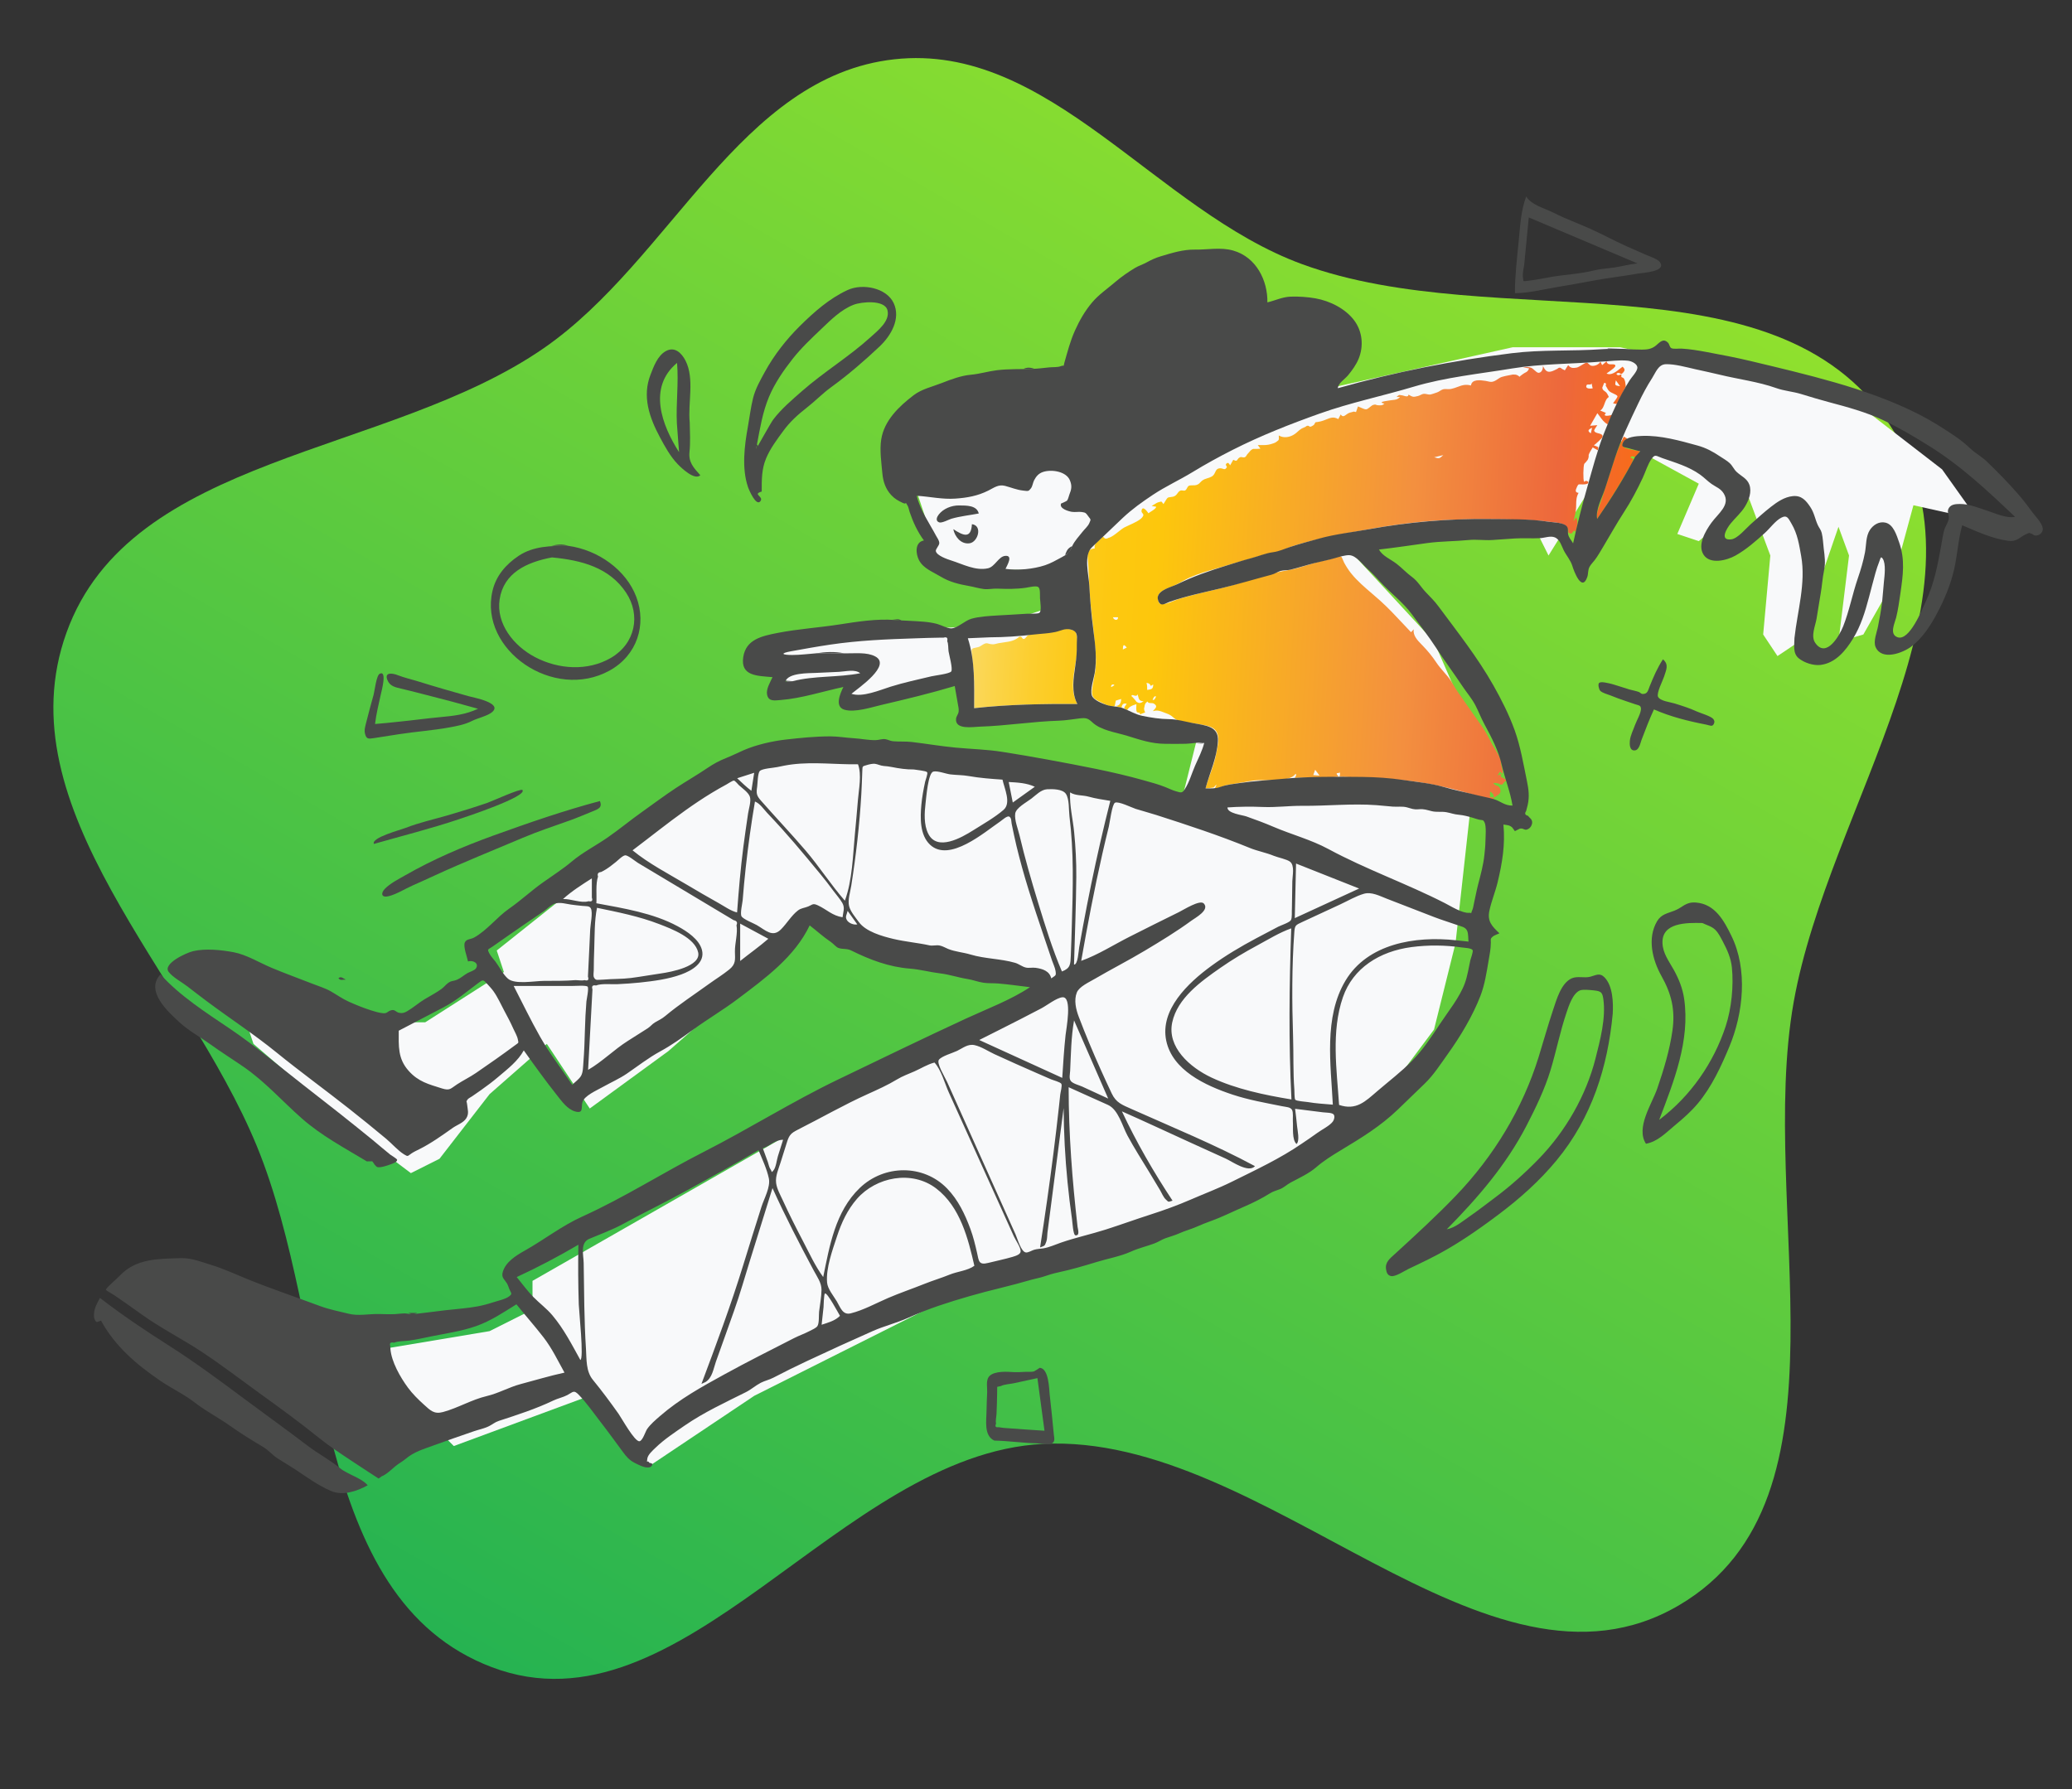 <svg width="323" height="279" viewBox="0 0 323 279" fill="none" xmlns="http://www.w3.org/2000/svg">
<rect x="0" y="0" width="323" height="279" fill="#333333" stroke="none"/>
<g clip-path="url(#clip0_649_1053)">
<path fill-rule="evenodd" clip-rule="evenodd" d="M202.97 41.185C233.396 52.335 276.518 39.113 294.467 66.062C311.834 92.137 285.073 125.502 279.612 156.253C273.894 188.455 289.955 233.685 261.753 250.283C231.717 267.962 197.455 223.315 162.578 225.136C130.901 226.789 106.366 271.202 76.669 259.947C48.148 249.137 51.61 206.855 40.032 178.69C28.94 151.708 0.513 126.026 10.362 98.65C20.376 70.814 60.458 71.128 84.792 54.271C104.681 40.493 115.319 11.913 139.418 9.245C163.536 6.574 180.153 32.824 202.97 41.185Z" fill="url(#paint0_linear_649_1053)"/>
<path d="M39.512 162.761L36.166 152.683L51.781 159.401H66.281L78.551 151.563L77.435 148.203L109.781 122.449L122.05 117.97H142.127L183.397 125.808L184.512 123.568L186.743 114.61L175.589 112.371L167.781 110.131L149.935 112.371V104.532L134.32 109.011H132.089L133.204 105.652L123.166 106.772L122.05 105.652L126.512 103.413L119.82 102.293L125.397 98.933L148.82 97.814L157.743 96.694L164.435 94.454V88.856H148.82L144.358 85.496L145.474 83.257L144.358 81.017L142.127 74.299L205.704 60.861L235.82 54.143H252.55L288.243 61.981L302.743 73.179L308.319 81.017L298.281 78.778L294.935 91.095L290.473 98.933L286.599 100.053L288.243 86.616L286.599 82.137L280.435 100.053L277.089 102.293L274.858 98.933L275.973 86.616L272.627 77.658L264.82 84.376L261.473 83.257L264.82 75.418L252.55 68.7L241.396 86.616L239.166 82.137L230.243 81.017L209.05 84.376L223.55 100.053L231.358 117.97L232.473 128.048L229.127 126.928L228.012 137.006L226.896 147.084L223.55 160.521L213.512 173.958L181.166 191.875L153.281 199.713L117.589 217.629L100.858 228.827L91.935 217.629L70.743 225.468L56.243 210.911L76.32 207.551L83.012 204.192V201.953V199.713L163.32 153.802L137.666 148.203L127.627 142.605L122.05 148.203L104.204 163.88L91.935 172.838L85.243 162.761L76.32 170.599L68.512 180.677L64.051 182.916L55.127 176.198L39.512 162.761Z" fill="#F8F9FA"/>
<path fill-rule="evenodd" clip-rule="evenodd" d="M173.727 106.84C173.49 106.521 173.07 106.9 173.246 107.13C173.406 107.033 173.566 106.937 173.727 106.84ZM180.228 108.608C179.964 108.485 179.874 108.679 179.77 108.903C179.739 108.968 179.707 109.036 179.67 109.1C179.907 109.222 180.016 109.007 180.127 108.79C180.16 108.727 180.192 108.664 180.228 108.608ZM175.65 100.971C175.119 100.337 175.08 100.55 175.036 101.272C175.138 101.222 175.241 101.171 175.343 101.121C175.445 101.071 175.548 101.021 175.65 100.971ZM248.189 66.703C247.521 66.995 247.449 67.208 247.99 67.566C248.054 67.288 248.102 67.083 248.189 66.703ZM173.491 96.246C173.649 96.73 174.296 96.835 174.296 96.246H173.491ZM223.577 71.297C223.963 71.412 224.159 71.471 224.333 71.434C224.513 71.395 224.669 71.253 224.987 70.962C224.83 70.999 224.69 71.032 224.556 71.064C224.447 71.09 224.343 71.115 224.238 71.14C224.035 71.188 223.827 71.238 223.577 71.297ZM205.698 120.923C205.47 120.622 205.243 120.321 205.015 120.02C204.938 120.241 204.861 120.463 204.784 120.684L204.783 120.685L204.726 120.849C205.05 120.873 205.374 120.898 205.698 120.923ZM251.895 59.301C251.805 59.704 251.76 59.902 251.845 60.016C251.928 60.127 252.135 60.157 252.544 60.216L252.237 59.783L252.199 59.729C252.105 59.597 252.007 59.459 251.895 59.301ZM248.278 60.559C248.25 60.428 248.222 60.297 248.193 60.166L248.189 60.146C248.162 60.022 248.135 59.898 248.108 59.773C248.059 59.973 247.874 59.962 247.694 59.952C247.54 59.943 247.388 59.934 247.331 60.059C247.046 60.681 247.952 60.597 248.278 60.559ZM179.398 106.947C179.2 106.579 179.156 106.551 178.723 106.473C178.834 106.841 178.834 107.127 178.833 107.495V107.571C179.541 107.477 179.763 107.429 179.776 106.724L179.398 106.947ZM177.334 108.247C177.24 108.573 176.975 108.494 176.75 108.426C176.546 108.365 176.373 108.314 176.389 108.582C176.38 108.427 177.201 109.444 177.154 109.411C177.567 109.702 177.808 109.675 178.277 109.34C177.609 109.317 177.532 109.005 177.428 108.585C177.402 108.479 177.374 108.365 177.334 108.247ZM253.433 60.255C253.288 60.568 253.142 60.882 252.996 61.195L252.964 61.264C252.829 61.555 252.694 61.845 252.559 62.135C252.498 62.267 252.451 62.383 252.41 62.483C252.216 62.959 252.163 63.088 251.456 62.879C251.48 62.84 251.538 62.764 251.61 62.667V62.667C251.829 62.377 252.181 61.911 252.142 61.77C252.105 61.637 251.756 61.473 251.44 61.325C251.245 61.233 251.062 61.147 250.973 61.078C250.717 60.878 250.624 60.696 250.525 60.504C250.467 60.39 250.407 60.273 250.31 60.147C250.414 59.829 250.333 59.681 250.069 59.702C249.993 59.894 249.917 60.085 249.841 60.277L249.836 60.289L249.777 60.438C249.791 60.732 249.947 60.845 250.13 60.977C250.271 61.079 250.429 61.192 250.549 61.409L250.572 61.45C250.747 61.764 250.798 61.854 250.77 61.911C250.759 61.934 250.734 61.952 250.7 61.976C250.63 62.028 250.517 62.109 250.389 62.335C250.271 62.542 250.19 62.77 250.111 62.991C249.959 63.413 249.816 63.812 249.448 64.01C249.75 64.134 250.051 64.258 250.353 64.382C249.649 65.105 251.113 64.753 251.355 64.683L251.354 64.684L251.354 64.685C251.106 65.177 250.859 65.668 250.612 66.159C250.063 65.872 249.72 65.393 249.379 64.917C249.259 64.75 249.139 64.583 249.01 64.425C248.634 65.079 248.258 65.734 247.881 66.388C248.053 66.374 248.224 66.359 248.395 66.344C248.599 66.327 248.802 66.309 249.004 66.291C248.992 66.312 248.959 66.361 248.914 66.425L248.914 66.425C248.762 66.645 248.482 67.049 248.514 67.158C248.589 67.417 248.89 67.493 249.184 67.568C249.542 67.659 249.891 67.748 249.814 68.159C249.796 68.256 248.654 69.334 248.458 69.438C248.579 69.488 248.685 69.524 248.777 69.555C249.121 69.669 249.248 69.712 249.086 70.212C248.819 70.062 248.553 69.911 248.287 69.76C248.237 69.844 248.185 69.927 248.133 70.011L248.133 70.011C247.95 70.308 247.765 70.606 247.652 70.931C247.68 71.204 247.628 71.463 247.496 71.708C247.339 71.927 247.162 72.131 246.965 72.32C246.81 72.704 246.76 74.8 246.947 75.142C247.366 74.635 248.303 75.53 246.722 75.53C246.59 75.53 246.485 75.525 246.4 75.521C246.037 75.504 246.026 75.503 245.812 75.964C245.604 76.412 245.492 76.802 246.081 76.845C245.725 77.502 245.717 78.038 245.706 78.676C245.703 78.832 245.701 78.993 245.693 79.165C245.668 79.711 245.535 80.255 245.404 80.794C245.366 80.951 245.328 81.108 245.292 81.265C245.362 81.171 245.432 81.076 245.503 80.982C245.573 80.888 245.643 80.793 245.713 80.699C246.024 81.319 245.885 81.858 245.726 82.478C245.692 82.614 245.656 82.754 245.623 82.899C245.398 82.62 245.286 82.787 245.168 82.962C245.081 83.093 244.99 83.228 244.847 83.19C244.442 83.082 244.455 82.99 244.477 82.847C244.492 82.748 244.51 82.624 244.396 82.451C244.343 82.372 244.303 82.305 244.269 82.246C244.144 82.036 244.083 81.934 243.734 81.76C243.31 81.548 242.657 81.483 242.075 81.424C241.844 81.401 241.625 81.379 241.435 81.349C240.324 81.176 239.212 81.131 238.088 81.085L238.043 81.083C233.781 80.91 229.533 80.865 225.27 81.085C221.349 81.287 217.333 81.801 213.488 82.498C213.214 82.548 212.94 82.598 212.667 82.647C208.858 83.335 205.125 84.009 201.425 85.18C201.084 85.288 200.743 85.448 200.402 85.609V85.609C199.977 85.808 199.551 86.008 199.126 86.106C198.827 86.176 198.527 86.217 198.226 86.258C197.795 86.316 197.36 86.375 196.914 86.519C195.911 86.846 194.888 87.128 193.865 87.411C193.039 87.639 192.213 87.867 191.396 88.119C190.873 88.28 190.339 88.434 189.801 88.589C188.313 89.017 186.797 89.454 185.42 90.07C185.007 90.255 184.614 90.473 184.22 90.692C183.837 90.904 183.454 91.117 183.053 91.299C182.884 91.375 182.691 91.45 182.488 91.529C181.763 91.809 180.908 92.14 180.592 92.768C180.434 93.081 180.461 93.308 180.559 93.633C180.741 94.234 180.887 94.221 181.328 94.18C181.365 94.177 181.404 94.174 181.445 94.17C181.913 94.131 182.468 93.902 182.995 93.685C183.305 93.557 183.606 93.433 183.873 93.354C185.849 92.771 187.85 92.304 189.86 91.837C191.377 91.485 192.897 91.018 194.414 90.552C196.505 89.91 198.591 89.269 200.655 88.932C201.716 88.759 202.749 88.437 203.784 88.114C204.809 87.794 205.836 87.474 206.893 87.297C207.045 87.272 207.29 87.189 207.565 87.097C208.135 86.904 208.832 86.668 209.09 86.813C209.158 86.851 209.292 87.17 209.399 87.425C209.452 87.552 209.499 87.662 209.527 87.716C209.841 88.303 210.201 88.87 210.622 89.395C211.554 90.558 212.72 91.555 213.875 92.543L213.875 92.544C214.294 92.901 214.71 93.258 215.115 93.621C216.389 94.766 217.541 95.998 218.697 97.234V97.234C219.116 97.682 219.536 98.13 219.962 98.575C220.037 98.494 220.113 98.412 220.188 98.33L220.379 98.122C220.244 99.096 220.95 99.819 221.602 100.488C221.63 100.516 221.657 100.544 221.685 100.572C221.713 100.602 221.742 100.631 221.77 100.66C222.591 101.513 223.251 102.315 223.899 103.287C224.267 103.84 224.706 104.345 225.141 104.845C225.333 105.066 225.525 105.286 225.709 105.509C226.053 105.925 226.329 106.391 226.607 106.859C226.807 107.197 227.008 107.535 227.235 107.857C227.71 108.531 228.182 109.21 228.654 109.889C229.421 110.992 230.188 112.095 230.966 113.176C231.558 113.997 232.025 114.922 232.493 115.857C232.606 116.081 232.786 116.376 232.983 116.697V116.697C233.438 117.443 233.984 118.335 233.984 118.837C233.957 118.955 234.031 119.272 234.108 119.603C234.261 120.261 234.428 120.977 233.847 120.312C233.808 120.369 233.768 120.426 233.729 120.483L233.671 120.567C233.633 120.623 233.594 120.678 233.556 120.734C233.513 120.795 233.471 120.857 233.429 120.918C233.668 120.824 233.906 120.73 234.145 120.636C233.688 121.024 234.057 121.199 234.4 121.361C234.601 121.456 234.793 121.547 234.804 121.674C234.749 121.724 234.694 121.773 234.639 121.823L234.442 122.001C234.236 122.398 233.968 122.45 233.638 122.155C233.487 122.164 233.386 122.136 233.291 122.11C233.157 122.073 233.034 122.039 232.797 122.113C232.965 122.359 233.155 122.43 233.331 122.496C233.56 122.583 233.768 122.661 233.878 123.102C234.017 123.656 233.691 123.86 233.257 124.13C233.14 124.203 233.016 124.28 232.891 124.371V124.37L232.876 124.368C232.908 123.934 232.682 123.614 232.274 123.412V124.265C232.386 124.284 232.498 124.303 232.61 124.322L232.613 124.323L232.876 124.368C232.875 124.373 232.875 124.378 232.874 124.383L232.891 124.371C232.795 124.714 232.514 124.651 232.179 124.576C232.12 124.562 232.059 124.549 231.998 124.537C231.274 124.398 230.492 124.16 229.751 123.936C229.519 123.866 229.291 123.797 229.07 123.732C227.069 123.148 225.051 122.655 222.982 122.256C219.468 121.577 215.976 121.427 212.455 121.276H212.455C211.244 121.224 210.03 121.172 208.811 121.098C208.817 121.074 208.823 121.051 208.829 121.029C208.889 120.796 208.913 120.701 208.898 120.612C208.888 120.551 208.859 120.493 208.811 120.395C208.804 120.381 208.796 120.366 208.788 120.35C208.864 120.504 208.729 120.517 208.592 120.53C208.384 120.551 208.172 120.571 208.696 121.089C207.328 121.298 205.892 121.281 204.465 121.264C203.582 121.253 202.703 121.243 201.845 121.286C201.868 121.238 201.898 121.188 201.927 121.138C202.033 120.962 202.14 120.782 201.965 120.659C201.203 121.69 199.163 121.666 197.422 121.645C196.733 121.637 196.091 121.629 195.593 121.687C194.992 121.758 194.396 121.866 193.799 121.975C193.371 122.052 192.945 122.13 192.516 122.193C192.444 122.204 192.372 122.215 192.3 122.225C191.868 122.288 191.433 122.352 191.009 122.459C190.855 122.498 190.665 122.578 190.465 122.663C190.078 122.826 189.652 123.007 189.368 122.935C189.804 122.113 189.591 122.351 189.386 122.58C189.294 122.683 189.203 122.784 189.173 122.788C189.113 122.797 189.045 122.807 188.971 122.818C188.672 122.864 188.273 122.924 187.928 122.924C188.13 122.165 188.392 121.43 188.654 120.696C189.026 119.649 189.398 118.604 189.597 117.489C189.623 117.345 189.654 117.191 189.687 117.03V117.029C189.923 115.86 190.237 114.301 189.14 113.564C188.596 113.199 187.776 113.062 187.065 112.942H187.064C186.881 112.911 186.704 112.882 186.541 112.849C186.271 112.796 185.938 112.76 185.584 112.722C184.802 112.638 183.92 112.542 183.4 112.226C183.178 112.091 183.022 111.96 182.872 111.835C182.624 111.626 182.394 111.434 181.912 111.262C181.736 111.2 181.578 111.137 181.432 111.079C180.839 110.844 180.431 110.682 179.708 110.887C179.767 110.819 179.829 110.753 179.89 110.689C180.207 110.354 180.473 110.074 179.869 109.705C179.751 109.634 179.589 109.629 179.43 109.625C179.189 109.618 178.955 109.611 178.893 109.375C178.502 109.633 178.465 109.856 178.418 110.146C178.4 110.252 178.381 110.367 178.343 110.497C178.356 110.701 178.413 110.897 178.516 111.082L178.154 111.218L177.668 111.401C177.776 111.132 177.631 111.119 177.475 111.105C177.369 111.096 177.258 111.086 177.216 110.997C177.1 110.751 177.121 110.41 177.139 110.103C177.146 109.995 177.152 109.892 177.152 109.798C176.57 109.97 175.961 110.183 175.706 110.75C175.141 110.435 175.201 110.353 175.432 110.036C175.493 109.952 175.565 109.853 175.642 109.728C175.043 109.596 174.916 109.884 174.825 110.348C174.598 110.283 174.371 110.217 174.144 110.152L174.138 110.15L173.877 110.074C174.589 110.07 174.76 109.549 174.777 108.983C174.658 109.02 174.539 109.056 174.42 109.092L174.416 109.093C174.259 109.141 174.103 109.189 173.946 109.236L173.775 110.057C173.379 110.372 172.404 109.884 171.954 109.658L171.953 109.658C171.908 109.636 171.869 109.616 171.835 109.6L171.721 109.544C170.524 108.965 170.087 108.753 170.263 107.38C170.325 106.892 170.419 106.402 170.512 105.912C170.646 105.212 170.78 104.51 170.824 103.808C170.896 102.639 170.776 101.398 170.662 100.215C170.647 100.057 170.631 99.9 170.617 99.745C170.528 98.799 170.419 97.858 170.31 96.919V96.918C170.124 95.318 169.939 93.719 169.853 92.102C169.834 91.73 169.814 91.358 169.794 90.986L169.793 90.986C169.738 89.968 169.683 88.95 169.64 87.932C169.632 87.749 169.615 87.564 169.598 87.381C169.511 86.456 169.429 85.594 170.659 85.512C170.479 84.977 171.019 84.358 171.575 84.065C171.77 83.65 171.983 83.613 172.214 83.954C172.415 84.013 172.602 83.986 172.774 83.871C173.27 83.765 173.826 83.322 174.35 82.904C174.683 82.639 175.003 82.384 175.286 82.233C175.48 82.129 175.736 82.013 176.016 81.886H176.016C176.768 81.545 177.695 81.124 178.067 80.657C178.343 80.31 178.231 80.18 178.105 80.032C178.006 79.915 177.899 79.789 177.965 79.538C178.157 78.811 178.827 79.744 179.006 79.992C179.017 80.009 179.027 80.023 179.035 80.032C179.115 79.957 179.267 79.861 179.436 79.754C179.797 79.525 180.238 79.246 180.23 79.013L179.527 78.896C179.602 78.856 179.704 78.791 179.818 78.719C180.093 78.546 180.438 78.329 180.649 78.29C180.757 78.27 180.833 78.249 180.891 78.233C180.961 78.214 181.002 78.202 181.038 78.211C181.089 78.224 181.128 78.277 181.225 78.406C181.263 78.458 181.31 78.522 181.37 78.599C181.41 78.542 181.466 78.447 181.53 78.338V78.338C181.694 78.059 181.915 77.684 182.069 77.586C182.13 77.548 182.365 77.517 182.574 77.49C182.722 77.47 182.856 77.453 182.908 77.435C183.277 77.314 183.42 77.11 183.558 76.915C183.668 76.758 183.775 76.606 183.992 76.504C184.118 76.444 184.26 76.465 184.396 76.486C184.513 76.503 184.625 76.52 184.718 76.482C184.884 76.414 184.963 76.26 185.043 76.106C185.115 75.966 185.187 75.826 185.323 75.749C185.458 75.674 185.703 75.673 185.948 75.672C186.156 75.672 186.363 75.671 186.5 75.624C186.829 75.512 186.929 75.404 187.068 75.254C187.137 75.179 187.216 75.094 187.338 74.992C187.633 74.746 187.915 74.661 188.209 74.572C188.429 74.506 188.656 74.437 188.901 74.298C189.193 74.132 189.32 73.865 189.437 73.618C189.558 73.361 189.669 73.127 189.945 73.052C190.255 72.969 190.466 73.04 190.637 73.097C190.863 73.173 191.019 73.226 191.242 72.866C191.277 72.809 191.234 72.741 191.186 72.665C191.114 72.552 191.031 72.421 191.181 72.285C191.45 72.042 191.581 72.262 191.704 72.466C191.723 72.497 191.742 72.528 191.76 72.557L191.761 72.555L191.762 72.554C191.925 72.267 192.087 71.98 192.25 71.693C192.729 71.939 192.793 71.84 192.906 71.664C192.978 71.551 193.071 71.407 193.303 71.3C193.431 71.241 193.548 71.266 193.667 71.292C193.796 71.32 193.928 71.349 194.079 71.272C194.207 71.207 194.272 71.096 194.336 70.986C194.38 70.912 194.423 70.838 194.484 70.779C194.574 70.694 194.651 70.599 194.729 70.504C194.906 70.286 195.082 70.07 195.401 69.976C195.236 70.024 196.592 69.988 196.471 69.933C196.339 69.752 196.207 69.571 196.075 69.389C196.219 69.389 196.359 69.392 196.496 69.395H196.497C197.039 69.405 197.544 69.415 198.092 69.256L198.104 69.253C198.347 69.182 198.719 69.074 198.918 68.932L198.934 68.92C199.18 68.744 199.288 68.667 199.332 68.566C199.367 68.487 199.363 68.394 199.356 68.228C199.353 68.141 199.349 68.035 199.349 67.9C200.116 68.357 201.092 68.197 201.849 67.667C202.018 67.549 202.161 67.421 202.304 67.293C202.494 67.122 202.683 66.953 202.931 66.809C203.117 66.719 203.306 66.635 203.498 66.557C203.739 66.324 203.979 66.322 204.221 66.55C204.461 66.49 204.531 66.443 204.643 66.366C204.69 66.334 204.745 66.296 204.823 66.251C204.899 66.11 204.979 65.972 205.066 65.838C205.349 65.81 205.629 65.762 205.905 65.694C206.215 65.616 206.49 65.504 206.748 65.399C207.38 65.142 207.912 64.926 208.618 65.347L208.696 65.199L208.699 65.194C208.799 65.002 208.9 64.811 208.999 64.619C209.299 65.058 209.532 64.889 209.842 64.664C209.97 64.571 210.11 64.469 210.274 64.396C210.394 64.343 210.532 64.31 210.667 64.277C210.797 64.246 210.923 64.216 211.028 64.169C211.147 64.195 211.268 64.222 211.387 64.249C211.489 63.955 211.59 63.661 211.692 63.367C211.745 63.386 211.841 63.429 211.958 63.481C212.284 63.626 212.772 63.844 212.951 63.828C213.143 63.811 213.356 63.637 213.564 63.465C213.736 63.325 213.904 63.186 214.057 63.139C214.352 63.048 214.418 63.077 214.515 63.12C214.588 63.152 214.678 63.192 214.896 63.193C214.947 63.194 214.995 63.195 215.039 63.196C215.337 63.203 215.514 63.208 215.807 62.941C214.862 62.711 215.691 62.582 216.275 62.491C216.395 62.473 216.504 62.456 216.586 62.44C216.793 62.399 216.972 62.382 217.135 62.366C217.558 62.326 217.863 62.296 218.239 61.896H217.699C218.093 61.561 218.097 61.561 218.301 61.602C218.372 61.617 218.468 61.636 218.613 61.647C218.652 61.65 218.72 61.672 218.802 61.698C219.092 61.791 219.557 61.939 219.559 61.529C220.283 61.929 220.291 61.93 221.038 61.749C221.173 61.717 221.301 61.654 221.428 61.59C221.613 61.499 221.799 61.407 222.013 61.404C222.182 61.401 222.328 61.434 222.469 61.465C222.624 61.5 222.773 61.533 222.938 61.516C223.108 61.499 223.66 61.31 223.933 61.216C223.964 61.205 223.992 61.196 224.014 61.188C224.187 61.129 224.332 61.037 224.473 60.947C224.623 60.852 224.769 60.759 224.943 60.708C225.142 60.649 225.37 60.659 225.599 60.669C225.801 60.677 226.002 60.686 226.186 60.648C226.567 60.569 226.897 60.447 227.212 60.33C227.863 60.088 228.452 59.868 229.304 60.107C229.435 59.077 230.772 59.271 231.544 59.383L231.609 59.393C231.75 59.413 231.873 59.442 231.987 59.47C232.301 59.544 232.553 59.605 232.954 59.427C233.148 59.341 233.305 59.233 233.462 59.127C233.666 58.987 233.869 58.848 234.149 58.759C234.469 58.658 234.882 58.58 235.241 58.511C235.309 58.498 235.376 58.486 235.439 58.474C235.685 58.401 235.936 58.378 236.192 58.404C236.466 58.44 236.692 58.556 236.872 58.752C236.867 58.763 236.871 58.769 236.886 58.768C236.881 58.762 236.877 58.757 236.872 58.752C236.911 58.666 237.509 58.25 237.441 58.302C237.581 58.197 237.698 58.137 237.801 58.085C238.025 57.971 238.183 57.89 238.371 57.443C238.212 57.412 238.052 57.38 237.893 57.349C237.733 57.317 237.574 57.286 237.414 57.254C237.471 57.25 237.526 57.247 237.579 57.243C237.993 57.214 238.328 57.191 238.716 57.349C238.844 57.402 239.01 57.55 239.182 57.704C239.414 57.913 239.657 58.13 239.832 58.13C240.38 58.131 240.572 57.407 240.518 57.03C240.979 58.034 241.372 58.202 242.406 57.688C242.467 57.658 242.528 57.628 242.589 57.598L242.596 57.594C242.654 57.565 242.713 57.536 242.771 57.507C243.017 57.266 243.262 57.27 243.505 57.521C243.65 57.594 243.794 57.668 243.939 57.742L244.048 57.571C244.186 57.357 244.323 57.143 244.46 56.929C244.83 57.405 245.18 57.428 245.782 57.317C245.987 57.279 246.298 57.089 246.597 56.906C246.905 56.717 247.2 56.537 247.355 56.537C247.44 56.537 247.536 56.629 247.645 56.733C247.765 56.849 247.9 56.979 248.055 57.02C248.545 57.152 249.306 56.821 249.48 56.383C249.573 56.566 249.666 56.749 249.758 56.932C249.816 56.882 249.874 56.832 249.931 56.782C250.105 56.63 250.279 56.477 250.452 56.324C250.514 56.824 250.921 56.816 251.276 56.809C251.538 56.804 251.771 56.8 251.817 56.999C251.87 57.233 251.142 57.739 250.709 58.041C250.593 58.121 250.499 58.187 250.445 58.229C251.131 58.616 251.974 57.94 252.595 57.443C252.72 57.342 252.837 57.249 252.941 57.173C253.26 57.497 253.367 57.667 253.075 58.037C252.806 58.377 252.684 58.306 252.542 58.223C252.411 58.147 252.263 58.061 251.968 58.279C252.172 58.599 252.355 58.519 252.585 58.418C252.645 58.392 252.707 58.365 252.773 58.343C252.691 58.794 252.764 58.816 252.889 58.852C252.978 58.879 253.093 58.913 253.196 59.117C253.348 59.418 253.372 59.659 253.4 59.951C253.409 60.046 253.419 60.146 253.433 60.255ZM158.921 99.265C159.197 99.243 159.275 99.363 159.345 99.47C159.405 99.561 159.459 99.643 159.621 99.623C159.76 99.606 159.871 99.469 159.985 99.329C160.084 99.207 160.186 99.082 160.309 99.032C160.867 98.803 161.679 98.768 162.423 98.736C162.773 98.721 163.107 98.706 163.394 98.672C163.867 98.617 164.313 98.487 164.753 98.359V98.359C165.167 98.239 165.577 98.119 166.002 98.063C166.364 98.016 166.627 98.077 166.97 98.171C166.995 98.178 167.019 98.184 167.042 98.191C167.362 98.278 167.52 98.321 167.616 98.418C167.708 98.512 167.742 98.657 167.808 98.943L167.811 98.954C168.161 100.466 167.891 102.073 167.62 103.68C167.266 105.784 166.912 107.886 167.955 109.768C162.582 109.727 157.199 109.828 151.857 110.417C151.857 109.975 151.861 109.533 151.865 109.092C151.876 107.634 151.888 106.178 151.771 104.721C151.717 104.055 151.642 103.39 151.568 102.726V102.725C151.546 102.531 151.524 102.336 151.503 102.142C151.391 101.117 151.418 101.112 152.214 100.958C152.264 100.949 152.318 100.939 152.376 100.927C152.659 100.871 152.84 100.752 153.03 100.625C153.176 100.529 153.327 100.429 153.534 100.35C153.775 100.259 153.927 100.304 154.108 100.358C154.196 100.384 154.292 100.413 154.409 100.428C154.866 100.488 154.997 100.454 155.253 100.386C155.352 100.36 155.469 100.329 155.631 100.296C155.934 100.236 156.226 100.195 156.508 100.156C157.388 100.034 158.175 99.925 158.921 99.265ZM253.357 68.206C253.28 68.163 253.202 68.121 253.125 68.079C252.207 69.899 251.605 71.796 250.995 73.718C250.907 73.998 250.818 74.279 250.728 74.56C250.36 75.707 249.995 76.854 249.63 78.001C249.563 78.212 249.481 78.431 249.398 78.654C249.121 79.397 248.826 80.191 248.976 80.917C250.136 79.244 251.24 77.536 252.288 75.8C252.799 74.954 253.297 74.1 253.785 73.242C253.848 73.13 253.926 73.012 254.007 72.89C254.183 72.625 254.371 72.342 254.439 72.073C254.526 71.727 254.615 71.624 254.59 71.562C254.567 71.504 254.445 71.481 254.133 71.329C254.382 71.066 254.544 71.138 254.679 71.199C254.756 71.234 254.824 71.264 254.894 71.226C255.067 71.132 255.303 70.84 255.49 70.609C255.566 70.514 255.635 70.429 255.687 70.373C255.543 70.334 255.304 70.292 255.026 70.244C254.312 70.118 253.343 69.948 253.077 69.675C252.651 69.238 253.106 68.857 253.552 68.484C253.594 68.449 253.635 68.414 253.676 68.379C253.57 68.321 253.464 68.263 253.357 68.206Z" fill="url(#paint1_linear_649_1053)"/>
<path fill-rule="evenodd" clip-rule="evenodd" d="M132.135 142.024C132.01 142.63 131.696 142.915 132.025 143.471C132.304 143.943 133.105 144.252 133.643 144.132L132.135 142.024ZM117.568 120.494L114.916 121.345C115.641 122.011 116.332 122.71 117.131 123.302L117.568 120.494ZM161.316 122.673C160.051 122.077 158.634 122.009 157.247 121.933C157.458 122.998 157.669 124.064 157.88 125.13C159.025 124.311 160.171 123.492 161.316 122.673ZM130.942 205.166C130.69 204.747 128.968 201.514 128.61 201.68C128.42 201.768 128.405 203.568 128.378 203.824C128.279 204.735 128.18 205.645 128.081 206.556C129.1 206.219 130.188 205.94 130.942 205.166ZM118.912 179.03C119.173 179.744 119.434 180.459 119.694 181.173C119.818 181.513 119.89 182.014 120.11 182.314C120.394 182.703 120.179 182.931 120.56 182.506C120.968 182.049 121.09 180.829 121.267 180.269C121.536 179.418 121.805 178.567 122.074 177.717C120.806 177.707 120.037 178.684 118.912 179.03ZM92.263 136.954C90.703 137.952 89.125 138.941 87.768 140.181C88.961 140.112 90.623 140.88 91.747 140.519C92.266 140.623 92.438 140.439 92.263 139.966V138.983V136.954ZM115.384 144.012V149.837C116.84 148.675 118.373 147.597 119.774 146.375C118.311 145.587 116.848 144.8 115.384 144.012ZM167.433 159.105C166.974 161.698 166.948 164.367 166.822 166.991C166.8 167.457 166.608 168.158 166.94 168.566C167.273 168.975 168.22 169.201 168.702 169.42C170.057 170.035 171.403 170.667 172.755 171.29C170.981 167.228 169.207 163.166 167.433 159.105ZM201.841 143.157C205.184 141.619 208.528 140.08 211.872 138.541C208.594 137.242 205.315 135.944 202.037 134.644C201.972 137.482 201.906 140.32 201.841 143.157ZM167.426 150.4C168.037 150.441 168.134 148.262 168.235 147.686C168.427 146.593 168.625 145.5 168.827 144.408C169.232 142.224 169.657 140.044 170.105 137.868C171.001 133.517 171.989 129.182 173.084 124.871C171.907 124.673 170.826 124.53 169.677 124.209C168.749 123.95 167.644 124.091 166.815 123.553C166.708 125.573 167.247 127.72 167.446 129.74C167.677 132.078 167.801 134.403 167.781 136.75C167.74 141.301 167.556 145.852 167.426 150.4ZM90.469 212.047C91.049 211.902 90.26 204.467 90.225 203.395C90.124 200.291 90.105 197.184 90.164 194.079C87.042 195.912 83.848 197.599 80.55 199.121C81.398 200.15 82.192 201.26 83.13 202.218C84.096 203.204 85.204 204.012 86.1 205.075C87.903 207.214 89.138 209.642 90.469 212.047ZM165.591 168.064C165.736 165.827 165.871 163.596 166.112 161.366C166.214 160.417 167.194 155.375 165.626 155.494C164.733 155.561 163.168 156.783 162.35 157.212C161.269 157.777 160.187 158.341 159.101 158.898C156.958 159.998 154.801 161.072 152.65 162.159C156.964 164.127 161.277 166.095 165.591 168.064ZM156.278 121.562C154.491 121.438 152.764 121.313 151.002 121.002C150.052 120.834 149.101 120.857 148.146 120.744C147.462 120.663 146.124 120.137 145.487 120.309C144.686 120.525 144.395 124.283 144.284 125.226C144.107 126.745 143.987 128.588 144.712 130.015C146.109 132.765 149.874 130.618 151.705 129.464C153.275 128.475 155.053 127.473 156.445 126.272C157.678 125.208 156.571 122.937 156.278 121.562ZM165.543 151.475C166.889 150.965 166.868 150.325 166.927 149.007C166.998 147.406 167.039 145.802 167.088 144.2C167.175 141.344 167.257 138.487 167.23 135.63C167.204 132.839 167.058 130.053 166.717 127.279C166.596 126.298 166.716 124.623 166.164 123.786C165.66 123.023 164.096 123.015 163.242 123.062C162.28 123.115 161.501 123.971 160.791 124.511C160.004 125.111 158.388 125.954 158.259 126.848C158.115 127.845 158.7 129.269 158.927 130.237C159.757 133.768 160.767 137.266 161.83 140.741C162.933 144.347 164.051 147.989 165.543 151.475ZM131.343 143.021C131.43 142.227 131.746 141.565 131.319 140.809C130.953 140.159 130.356 139.506 129.908 138.891C128.625 137.128 127.187 135.44 125.789 133.756C124.51 132.214 123.198 130.689 121.857 129.193C121.11 128.36 120.34 127.546 119.574 126.728C119.014 126.129 118.482 125.288 117.689 124.975C117.105 128.412 116.622 131.865 116.245 135.328C116.063 137.002 115.906 138.678 115.774 140.356C115.737 140.83 115.344 142.43 115.595 142.871C115.859 143.334 117.472 143.954 117.966 144.238C119.346 145.032 120.419 146.229 121.732 144.923C122.636 144.024 123.364 142.757 124.374 141.973C124.9 141.564 125.396 141.583 125.986 141.34C126.673 141.059 126.694 140.787 127.515 141.171C128.897 141.817 129.736 142.771 131.343 143.021ZM62.158 160.708C62.158 163.088 61.984 165.045 63.708 166.971C65.214 168.655 66.779 169.044 68.897 169.709C70.144 170.1 70.232 169.739 71.242 169.079C72.203 168.452 73.249 167.948 74.196 167.301C76.238 165.906 78.279 164.468 80.263 163.001C80.93 162.507 80.832 162.676 80.731 162.084C80.638 161.544 80.225 160.858 79.998 160.345C79.59 159.417 79.108 158.519 78.626 157.622C78.079 156.605 77.602 155.5 76.923 154.552C76.641 154.158 76.306 153.802 75.977 153.444C75.284 152.688 75.308 152.716 74.48 153.333C72.731 154.638 71.103 156.049 69.134 157.069C66.805 158.276 64.481 159.49 62.158 160.708ZM114.902 142.272C115.155 138.856 115.44 135.458 115.878 132.056C116.102 130.31 116.364 128.568 116.618 126.826C116.722 126.116 117.122 124.925 116.899 124.236C116.68 123.557 115.714 122.911 115.184 122.421C115.041 122.289 114.603 121.735 114.415 121.71C114.213 121.684 113.454 122.204 113.235 122.321C112.46 122.737 111.7 123.174 110.951 123.629C109.54 124.486 108.172 125.406 106.834 126.36C104.028 128.36 101.353 130.513 98.606 132.584C101.122 134.648 104.22 136.251 107.033 137.923C108.696 138.912 110.368 139.889 112.062 140.832C112.921 141.309 113.916 142.039 114.902 142.272ZM80.505 203.371C78.473 204.629 76.533 205.956 74.235 206.763C71.948 207.566 69.687 207.876 67.323 208.353C66.13 208.594 65.01 208.857 63.793 209.026C63.111 209.12 62.055 209.084 61.433 209.354C60.88 209.243 60.682 209.42 60.842 209.884C60.848 210.028 60.854 210.172 60.86 210.316C61.017 212.322 62.394 214.735 63.595 216.366C64.296 217.318 65.19 218.204 66.078 219.004C67.08 219.908 67.658 220.545 69.055 220.167C71.411 219.528 73.489 218.244 75.877 217.677C77.765 217.229 79.334 216.29 81.175 215.804C83.447 215.204 85.694 214.521 87.997 214.02C86.968 212.162 86.049 210.227 84.732 208.525C83.381 206.778 81.892 205.099 80.505 203.371ZM92.967 140.837C97.216 141.629 101.822 142.362 105.625 144.415C107.109 145.216 108.99 146.455 109.425 148.112C109.945 150.093 107.902 151.32 106.195 151.939C104.147 152.681 101.917 152.966 99.746 153.2C98.597 153.324 97.442 153.391 96.288 153.452C95.353 153.502 93.769 153.31 92.915 153.657C92.38 153.557 92.195 153.76 92.359 154.266C92.349 154.448 92.339 154.63 92.329 154.811L92.24 156.444C92.181 157.532 92.123 158.62 92.063 159.707C91.935 162.076 91.806 164.446 91.678 166.815C93.904 165.524 95.697 163.676 97.873 162.299C98.907 161.644 99.934 160.988 100.964 160.336C101.396 160.062 101.659 159.679 102.085 159.424C102.648 159.086 103.148 158.883 103.677 158.44C105.836 156.632 108.238 155.069 110.528 153.41C111.569 152.656 112.708 151.962 113.698 151.153C114.735 150.306 114.591 149.608 114.566 148.39C114.539 147.101 115.045 145.499 114.81 144.256C115.007 143.834 114.856 143.571 114.357 143.468C114.023 143.268 113.69 143.068 113.356 142.869C112.691 142.471 112.026 142.072 111.361 141.675C108.715 140.091 106.07 138.507 103.424 136.923C102.103 136.132 100.781 135.341 99.46 134.55C99.091 134.329 97.887 133.331 97.472 133.361C97.05 133.391 96.317 134.162 96.001 134.408C95.515 134.785 95.043 135.181 94.518 135.511C94.257 135.68 93.983 135.832 93.699 135.965C93.244 136.006 93.086 136.24 93.225 136.666C92.825 137.865 93.045 139.578 92.967 140.837ZM151.892 197.362C150.93 193.151 149.689 188.165 145.936 185.301C142.129 182.396 136.565 183.518 133.587 186.93C132.096 188.638 131.171 190.658 130.485 192.752C129.78 194.9 128.741 197.699 128.931 199.971C129.014 200.967 129.926 202.038 130.447 202.907C130.985 203.805 131.342 205.092 132.609 204.781C134.574 204.299 136.572 203.192 138.411 202.399C140.271 201.598 142.229 200.938 144.157 200.164C145.438 199.65 146.767 199.259 148.044 198.738C149.255 198.244 150.853 198.125 151.892 197.362ZM208.748 172.283C211.432 173.182 212.827 171.742 214.716 170.122C216.505 168.587 218.443 167.111 220.09 165.442C221.79 163.722 223.133 161.689 224.439 159.702C225.76 157.694 227.545 155.525 228.358 153.288C228.772 152.15 228.948 150.89 229.209 149.714C229.272 149.431 229.693 148.377 229.559 148.139C229.375 147.812 228.203 147.777 227.881 147.729C225.32 147.35 222.606 147.331 220.038 147.67C215.068 148.326 210.911 150.935 209.34 155.497C207.499 160.844 208.384 166.788 208.748 172.283ZM191.347 125.897C191.305 126.823 193.676 127.08 194.291 127.296C195.711 127.795 197.123 128.321 198.502 128.911C201.342 130.127 204.371 130.918 207.09 132.387C212.952 135.554 219.316 137.787 225.239 140.816C226.161 141.288 227.965 142.425 229.019 142.329C229.579 142.278 229.161 142.7 229.525 141.866C229.656 141.566 229.699 141.176 229.772 140.855C229.992 139.892 230.162 138.92 230.408 137.962C230.814 136.386 231.228 134.923 231.399 133.303C231.471 132.617 231.551 131.931 231.559 131.24C231.568 130.541 231.74 128.787 231.403 128.181C231.179 127.779 231.134 127.917 230.575 127.804C230.254 127.739 229.918 127.604 229.609 127.514C228.884 127.302 228.158 127.099 227.397 127.037C226.645 126.976 226.166 126.762 225.461 126.637C224.721 126.507 223.962 126.665 223.209 126.483C222.395 126.287 222.007 126.107 221.158 126.182C220.334 126.255 220.097 126.084 219.29 125.874C218.617 125.699 217.815 125.821 217.113 125.768C216.264 125.703 215.417 125.604 214.567 125.541C210.746 125.258 206.879 125.678 203.049 125.644C200.966 125.626 198.928 125.914 196.848 125.825C195.03 125.748 193.151 125.766 191.347 125.897ZM201.288 144.75C199.429 145.412 197.705 146.489 195.982 147.416C193.994 148.485 192.092 149.621 190.253 150.902C187.161 153.058 183.552 155.643 182.738 159.404C181.903 163.265 185.484 166.428 188.842 168.007C192.671 169.808 197.127 170.74 201.321 171.427C200.873 162.541 200.978 153.639 201.288 144.75ZM145.675 165.672C144.548 165.963 143.593 166.588 142.546 167.05C141.609 167.464 140.703 167.777 139.827 168.31C138.401 169.178 136.747 169.922 135.256 170.594C131.566 172.256 127.984 174.32 124.331 176.161C123.363 176.65 123.045 176.958 122.717 177.963C122.361 179.054 122.026 180.153 121.683 181.249C121.363 182.27 120.852 183.362 120.986 184.441C121.104 185.379 121.622 186.264 122.013 187.119C122.997 189.273 124.064 191.392 125.166 193.494C126.155 195.381 127.058 197.383 128.327 199.118C129.314 194.301 130.2 188.903 134.025 185.232C137.847 181.563 143.945 181.511 147.629 185.298C149.379 187.097 150.443 189.362 151.281 191.639C151.72 192.835 152.016 194.053 152.298 195.288C152.601 196.608 152.526 197.308 154.082 196.908C155.317 196.59 156.626 196.337 157.837 195.975C158.465 195.787 159.077 195.576 159.106 195.112C159.142 194.525 158.298 193.324 158.049 192.772C156.762 189.924 155.476 187.076 154.189 184.228C152.791 181.135 151.394 178.043 149.996 174.95C149.299 173.407 148.601 171.865 147.903 170.322C147.267 168.915 146.737 166.827 145.675 165.672ZM201.393 141.622C201.413 140.215 201.438 138.809 201.458 137.403C201.47 136.565 201.869 134.944 201.089 134.346C200.606 133.975 199.171 133.69 198.56 133.436C197.353 132.935 196.047 132.712 194.833 132.215C190.08 130.265 185.133 128.642 180.239 127.071C179.184 126.733 178.105 126.455 177.043 126.122C176.47 125.942 174.345 124.884 173.815 125.161C173.35 125.403 172.999 128.287 172.851 128.885C172.498 130.303 172.162 131.724 171.838 133.148C170.582 138.675 169.528 144.24 168.548 149.816C171.151 148.89 173.647 147.287 176.106 146.047C178.661 144.76 181.208 143.476 183.78 142.218C184.506 141.863 187.061 140.23 187.658 140.871C188.617 141.899 186.332 143.105 185.732 143.545C183.412 145.248 180.961 146.733 178.48 148.219C175.909 149.759 173.233 151.119 170.649 152.631C169.716 153.177 168.227 153.841 167.86 154.763C167.389 155.949 167.729 157.39 168.159 158.522C169.213 161.306 170.368 164.055 171.59 166.778C172.145 168.017 172.715 169.249 173.295 170.477C173.986 171.939 174.893 172.249 176.399 172.922C182.813 175.789 189.476 178.51 195.638 181.828C194.607 182.94 192.093 181.113 191.076 180.651C189.191 179.794 187.305 178.94 185.421 178.081C181.913 176.48 178.423 174.847 174.894 173.285C177.156 178.099 179.824 182.737 182.783 187.206C182.036 187.442 182.218 187.455 181.749 187.034C181.354 186.68 181.089 185.986 180.822 185.542C180.268 184.623 179.723 183.701 179.166 182.784C178.01 180.882 176.812 179.009 175.756 177.055C174.962 175.586 174.347 173.018 172.716 172.277C170.683 171.354 168.623 170.455 166.589 169.519C166.589 176.838 167.151 183.995 167.976 191.268C168.018 191.635 168.394 192.718 167.636 192.612C167.295 192.564 167.179 190.557 167.119 190.138C166.844 188.217 166.61 186.29 166.419 184.361C166.038 180.509 165.831 176.642 165.805 172.775C165.317 176.535 164.829 180.295 164.341 184.056L163.648 189.401C163.526 190.337 163.405 191.273 163.283 192.209C163.227 192.639 163.263 193.201 163.101 193.611C162.847 194.256 162.933 194.207 162.137 194.501C162.898 189.604 163.601 184.699 164.223 179.786C164.526 177.388 164.811 174.988 165.073 172.586C165.143 171.94 165.212 171.294 165.28 170.648C165.314 170.319 165.618 169.259 165.449 168.986C165.282 168.714 164.176 168.432 163.858 168.293C163.161 167.99 162.464 167.688 161.767 167.383C159.507 166.394 157.247 165.397 155.011 164.36C154.033 163.906 153.007 163.205 151.944 162.963C150.885 162.722 150.114 163.412 149.209 163.85C148.504 164.192 146.844 164.646 146.373 165.226C145.935 165.766 147.295 167.925 147.653 168.721C148.661 170.967 149.669 173.214 150.678 175.46C152.722 180.014 154.767 184.568 156.811 189.122C157.311 190.236 157.811 191.349 158.311 192.462C158.631 193.176 159.166 195.209 159.943 195.288C160.286 195.323 160.851 194.973 161.183 194.873C161.679 194.723 162.137 194.725 162.635 194.646C163.547 194.501 164.494 194.061 165.389 193.752C167.691 192.958 170.076 192.445 172.397 191.703C174.727 190.958 177.02 190.121 179.342 189.376C181.45 188.699 183.578 187.928 185.604 187.047C187.743 186.116 189.937 185.295 192.021 184.263C195.818 182.383 199.573 180.628 202.927 178.322C203.716 177.78 204.556 177.236 205.336 176.656C206.02 176.146 207.326 175.517 207.791 174.848C207.969 174.592 208.121 174.091 207.914 173.788C207.692 173.463 206.706 173.492 206.246 173.435C204.794 173.252 203.342 173.069 201.891 172.887C202.002 173.781 202.115 174.673 202.196 175.57C202.252 176.204 202.652 177.877 202.113 178.373C201.372 177.713 201.61 175.742 201.544 174.863C201.508 174.394 201.636 173.475 201.411 173.058C201.165 172.602 200.485 172.608 199.869 172.483C197.255 171.954 194.664 171.51 192.135 170.671C187.862 169.254 182.754 166.862 181.799 162.248C180.804 157.438 185.176 153.27 188.858 150.587C191.062 148.981 193.407 147.591 195.832 146.299C196.966 145.696 198.099 145.093 199.24 144.503C199.655 144.288 201.017 143.846 201.236 143.47C201.46 143.086 201.345 142.059 201.393 141.622ZM109.969 215.493C109.761 215.588 109.554 215.683 109.347 215.777C111.653 209.626 113.938 203.502 115.866 197.235C116.797 194.21 117.74 191.188 118.702 188.171C119.118 186.87 120.138 185.078 119.855 183.731C119.548 182.272 118.812 180.72 118.243 179.333C114.598 181.477 110.877 183.512 107.172 185.559C103.85 187.395 100.472 189.028 97.127 190.844C95.413 191.775 93.645 192.403 91.856 193.164C90.402 193.782 90.967 195.671 90.988 196.933C91.061 201.388 91.058 205.86 91.346 210.309C91.451 211.93 91.316 213.79 92.418 215.139C93.828 216.864 95.135 218.623 96.421 220.438C96.903 221.118 98.926 224.801 99.681 224.72C100.174 224.668 100.627 223.177 100.874 222.823C101.405 222.061 102.181 221.405 102.888 220.791C105.94 218.141 109.328 216.273 112.848 214.336C116.424 212.368 120.084 210.536 123.728 208.669C124.551 208.247 125.438 207.943 126.256 207.512C126.579 207.342 127.22 207.072 127.423 206.768C127.728 206.312 127.624 205.051 127.688 204.507C127.818 203.395 128.051 202.239 128.063 201.119C128.075 200.013 127.365 199.062 126.85 198.097C124.588 193.861 122.391 189.614 120.423 185.249C118.872 190.318 117.243 195.362 115.721 200.438C114.927 203.088 113.969 205.695 113.037 208.305C112.561 209.638 112.082 210.97 111.606 212.303C111.236 213.341 111.044 214.861 109.969 215.493ZM142.448 119.976C141.25 119.988 140.163 119.823 138.99 119.589C138.56 119.503 138.182 119.467 137.746 119.431C137.252 119.39 136.803 119.139 136.369 119.09C136.042 119.054 135.47 119.182 135.157 119.28C134.432 119.508 134.455 119.393 134.425 120.181C134.377 121.399 134.342 122.616 134.27 123.833C133.989 128.621 133.446 133.363 132.701 138.106C132.551 139.064 132.129 140.321 132.361 141.273C132.57 142.132 133.362 143.048 133.885 143.768C134.961 145.249 137.496 145.98 139.279 146.4C141.159 146.843 143.111 147.006 144.898 147.401C145.393 147.51 145.961 147.317 146.488 147.427C146.976 147.528 147.355 147.779 147.806 147.96C148.911 148.404 150.145 148.486 151.286 148.829C153.548 149.509 155.97 149.468 158.234 150.121C158.813 150.287 159.313 150.708 159.87 150.851C160.379 150.983 160.903 150.828 161.436 150.902C162.565 151.057 163.618 151.419 163.879 152.553C164.569 152.042 164.665 152.176 164.546 151.385C164.469 150.877 164.167 150.259 164.002 149.77C163.581 148.523 163.157 147.277 162.736 146.029C161.904 143.561 161.076 141.091 160.308 138.605C159.621 136.381 158.997 134.139 158.451 131.881C158.174 130.733 157.942 129.58 157.704 128.425C157.635 128.09 157.703 127.558 157.344 127.335C157.018 127.133 156.256 127.858 155.912 128.092C153.505 129.724 147.986 134.549 144.978 131.703C143.358 130.17 143.452 127.475 143.628 125.494C143.736 124.277 143.965 123.076 144.22 121.879C144.284 121.58 144.674 120.621 144.531 120.408C144.377 120.179 142.77 120.043 142.448 119.976ZM227 146.611C227.64 146.678 228.28 146.745 228.921 146.813C228.862 146.328 228.915 145.6 228.719 145.149C228.448 144.525 227.785 144.456 227.055 144.197C225.901 143.789 224.724 143.433 223.583 142.994C221.106 142.039 218.64 141.072 216.161 140.118C215.075 139.699 213.799 139.015 212.619 139.356C211.347 139.725 210.092 140.476 208.903 141.026C207.556 141.648 206.21 142.273 204.865 142.897C204.234 143.19 203.603 143.482 202.972 143.775C201.98 144.235 201.848 144.281 201.77 145.331C201.372 150.703 201.401 156.283 201.575 161.662C201.664 164.407 201.564 167.167 201.775 169.907C201.791 170.118 201.774 171.307 201.915 171.469C202.113 171.698 203.511 171.775 203.845 171.832C205.146 172.055 206.457 172.129 207.772 172.239C207.463 165.991 206.324 158.605 209.752 152.89C213.195 147.149 220.555 145.905 227 146.611ZM167.143 85.144C167.529 84.321 168.194 83.626 168.762 82.904C169.07 82.514 169.601 82.047 169.798 81.59C170.078 80.94 170.076 81.079 169.658 80.51C169.262 79.972 169.27 79.932 168.659 79.836C168.144 79.755 167.596 79.892 167.07 79.804C166.538 79.715 165.077 79.295 165.412 78.504C165.397 78.538 166.243 78.148 166.309 78.08C166.521 77.864 166.588 77.402 166.693 77.14C167.031 76.301 167.149 75.758 166.773 74.865C166.211 73.531 163.989 73.136 162.605 73.585C161.913 73.809 161.519 74.284 161.208 74.881C161.011 75.261 160.965 75.809 160.71 76.139C160.324 76.636 160.301 76.581 159.502 76.493C158.486 76.381 157.652 76.016 156.689 75.761C155.64 75.483 154.958 76.048 154.042 76.504C152.387 77.327 150.789 77.613 148.935 77.743C146.871 77.889 144.958 77.423 142.914 77.303C143.444 79.589 144.816 81.445 145.912 83.516C146.104 83.88 146.416 84.252 146.423 84.673C146.431 85.07 145.817 85.61 145.886 85.938C146.034 86.638 147.68 87.199 148.304 87.396C150.069 87.953 152.078 89.044 154.021 88.606C155.085 88.366 155.658 86.792 156.661 86.676C158.005 86.52 156.999 88.141 156.749 88.698C158.657 88.969 161.076 88.739 162.902 88.134C163.818 87.83 164.593 87.378 165.429 86.929C166.469 86.37 166.685 86.216 167.143 85.144ZM133.753 119.17C130.352 119.223 126.9 118.765 123.491 119.186C122.701 119.283 121.922 119.44 121.146 119.607C120.588 119.727 118.816 119.829 118.444 120.217C118.105 120.571 118.103 122.201 118.033 122.661C117.877 123.684 117.919 124.037 118.616 124.828C120.909 127.432 123.298 129.957 125.558 132.589C127.728 135.117 129.51 137.943 131.705 140.435C132.876 137.242 132.947 133.41 133.268 130.062C133.44 128.277 133.596 126.49 133.743 124.704C133.882 123.002 134.357 120.793 133.753 119.17ZM89.724 152.821C90.118 152.821 90.745 152.937 91.127 152.821C91.653 152.978 91.829 152.793 91.655 152.268C91.663 152.084 91.672 151.9 91.68 151.716C91.735 150.53 91.795 149.344 91.854 148.158C91.908 147.074 91.96 145.989 92.006 144.905C92.037 144.164 92.437 142.329 92.117 141.66C91.903 141.211 91.394 141.313 90.775 141.247C90.187 141.185 89.596 141.127 89.011 141.042C88.268 140.933 87.444 140.684 86.688 140.84C85.929 140.997 85.377 141.653 84.781 142.071C83.837 142.731 82.874 143.367 81.922 144.017C80.194 145.199 78.482 146.402 76.768 147.602C76.06 148.097 75.924 147.925 76.269 148.637C76.483 149.077 76.968 149.575 77.264 149.972C77.853 150.764 78.439 151.963 79.194 152.605C80.293 153.54 83.341 152.946 84.801 152.94C86.465 152.932 88.069 152.956 89.724 152.821ZM94.032 152.744C95.475 152.612 96.933 152.669 98.368 152.487C99.927 152.289 101.475 151.997 103.032 151.778C104.583 151.559 109.304 150.676 108.838 148.508C108.345 146.217 104.732 144.844 102.732 144.074C99.609 142.871 96.349 142.227 93.064 141.546C92.652 143.601 92.711 145.806 92.636 147.888C92.595 149.018 92.559 150.15 92.56 151.282C92.56 151.554 92.46 152.119 92.579 152.372C92.858 152.968 93.182 152.744 94.032 152.744ZM89.286 153.728H80.074C81.437 156.37 82.726 159.061 84.195 161.652C85.659 164.234 87.544 166.666 89.204 169.144C89.625 168.716 90.296 168.251 90.582 167.741C90.899 167.177 90.89 166.347 90.942 165.694C91.076 163.999 91.138 162.289 91.183 160.591C91.223 159.103 91.293 157.625 91.415 156.141C91.442 155.816 91.825 154.125 91.606 153.847C91.41 153.6 89.689 153.731 89.286 153.728ZM127.223 101.865C128.777 101.864 130.333 101.846 131.887 101.87C133.297 101.893 135.134 101.663 136.426 102.343C139.057 103.727 133.797 107.282 132.73 108.177C134.455 108.762 137.147 107.601 138.835 107.069C140.923 106.411 143.052 105.969 145.182 105.454C145.714 105.325 147.998 105.073 148.286 104.692C148.572 104.313 147.931 102.03 147.867 101.548C147.807 101.095 147.858 100.389 147.656 99.963C147.78 99.452 147.588 99.272 147.08 99.426C146.905 99.425 146.73 99.424 146.555 99.424C145.259 99.434 143.962 99.49 142.667 99.53C138.217 99.669 133.874 99.854 129.461 100.504C127.41 100.806 125.34 101.178 123.3 101.549C121.582 101.861 121.871 102.123 123.475 102.127C124.73 102.13 125.974 101.956 127.223 101.865ZM254.894 71.23C255.158 70.945 255.423 70.661 255.688 70.376C255.043 70.204 254.399 70.032 253.755 69.859C253.069 69.677 252.701 69.718 253.005 69.002C253.387 68.104 255.13 68.001 255.968 67.968C258.852 67.851 261.882 68.71 264.622 69.467C265.959 69.836 267.007 70.407 268.139 71.168C268.632 71.499 269.203 71.811 269.635 72.21C270.084 72.624 270.271 73.155 270.71 73.57C271.43 74.251 272.352 74.59 272.705 75.573C273.11 76.702 272.626 77.993 272.026 78.977C271.418 79.976 270.514 80.731 269.78 81.638C269.197 82.358 267.981 84.325 269.882 84.097C270.887 83.976 272.191 82.371 272.915 81.732C273.952 80.815 274.972 79.877 276.071 79.023C277.045 78.265 278.167 77.489 279.47 77.356C280.842 77.216 281.528 78.038 282.197 79.038C282.828 79.981 282.93 80.902 283.373 81.868C283.588 82.333 283.86 82.593 283.986 83.1C284.179 83.881 284.2 84.733 284.298 85.528C284.453 86.778 284.599 87.761 284.341 88.985C284.099 90.131 284.033 91.349 283.828 92.515C283.597 93.835 283.405 95.162 283.177 96.483C282.984 97.602 282.251 99.196 282.971 100.236C284.7 102.737 286.775 99.056 287.321 97.68C288.281 95.263 288.77 92.621 289.618 90.155C290.072 88.836 290.468 87.504 290.728 86.139C290.943 85.009 290.837 83.633 291.498 82.627C292.012 81.846 292.926 81.252 293.93 81.491C295.185 81.79 295.667 83.488 296.037 84.521C297.012 87.245 296.653 89.697 296.256 92.475C296.072 93.761 295.897 95.049 295.582 96.314C295.369 97.167 294.487 98.894 295.798 99.358C297.657 100.016 299.627 95.024 300.157 93.897C301.544 90.945 302.075 88.017 302.646 84.854C302.778 84.126 302.878 83.383 303.075 82.669C303.245 82.046 303.756 81.418 303.802 80.795C303.848 80.172 303.407 79.738 303.859 79.127C304.235 78.618 304.913 78.587 305.526 78.582C306.967 78.572 308.345 79.164 309.684 79.594C310.93 79.993 312.776 80.87 314.121 80.588C309.902 76.579 305.695 72.615 300.664 69.493C298.328 68.044 295.99 66.65 293.465 65.468C290.907 64.27 287.976 63.461 285.237 62.737C283.747 62.343 282.265 61.896 280.794 61.444C279.485 61.041 278.166 60.965 276.884 60.508C274.098 59.516 270.985 59.132 268.1 58.428C266.826 58.118 265.539 57.852 264.262 57.565C262.92 57.262 261.035 56.737 259.667 56.788C258.5 56.832 258.106 58.084 257.544 58.956C256.729 60.22 256.033 61.535 255.392 62.883C254.078 65.647 252.692 68.503 251.752 71.391C251.236 72.976 250.727 74.564 250.22 76.151C249.781 77.526 248.685 79.51 248.976 80.92C251.136 77.804 253.148 74.567 254.894 71.23ZM154.313 99.37C153.166 99.419 152.02 99.467 150.874 99.516C152.017 103.032 151.857 106.776 151.857 110.421C157.198 109.831 162.582 109.731 167.955 109.772C166.967 107.989 167.35 105.677 167.631 103.768C167.796 102.651 167.888 101.575 167.864 100.448C167.841 99.391 168.167 98.502 166.97 98.175C166.021 97.915 165.421 98.347 164.516 98.545C163.433 98.781 162.253 98.809 161.15 98.938C158.854 99.205 156.641 99.361 154.313 99.37ZM123.537 106.218C126.979 105.324 130.637 105.653 134.096 104.974C133.309 104.302 131.827 104.7 130.782 104.756C129.594 104.819 128.407 104.865 127.219 104.92C126.06 104.972 122.847 104.89 122.429 106.27C122.798 106.253 123.168 106.235 123.537 106.218ZM249.478 56.394C244.974 56.764 240.258 56.707 235.786 57.442C230.665 58.285 225.327 58.813 220.362 60.298C215.491 61.754 210.524 62.774 205.723 64.484C201.055 66.147 196.56 67.916 192.164 70.14C190.013 71.228 187.919 72.382 185.868 73.632C183.866 74.852 181.672 75.853 179.732 77.146C178.005 78.298 176.515 79.354 175.009 80.765C173.4 82.273 171.833 83.823 170.222 85.328C168.877 86.585 169.729 89.657 169.814 91.329C169.932 93.647 170.136 95.932 170.44 98.235C170.729 100.43 171.026 102.788 170.644 104.978C170.484 105.899 169.931 107.489 170.195 108.408C170.406 109.144 171.809 109.683 172.524 109.923C173.399 110.217 174.293 110.093 175.191 110.466C176.193 110.883 177.039 111.404 178.104 111.623C179.416 111.893 180.892 112.121 182.241 112.129C183.489 112.137 184.74 112.515 185.984 112.748C188.008 113.127 189.983 113.245 189.857 115.529C189.711 118.165 188.594 120.426 187.929 122.928C188.828 122.928 189.456 122.981 190.279 122.683C191.241 122.334 192.267 122.242 193.277 122.092C195.509 121.759 197.686 121.653 199.933 121.44C204.05 121.052 208.237 121.098 212.357 121.139C214.443 121.16 216.706 121.311 218.763 121.615C220.873 121.927 223.059 122.121 225.104 122.72C226.829 123.224 228.611 123.568 230.371 124.014C231.164 124.215 232.114 124.378 232.864 124.602C233.95 124.928 234.53 125.623 235.784 125.607C235.431 123.433 234.602 121.416 234.102 119.26C233.58 117.009 232.539 115.017 231.389 112.893C230.876 111.945 230.497 110.94 230.002 109.984C229.453 108.921 228.68 108.041 228.016 107.047C226.658 105.014 225.208 103.059 223.874 101.012C222.709 99.224 221.378 97.511 220.103 95.786C218.701 93.889 216.753 92.457 215.162 90.717C214.49 89.982 213.851 89.299 213.099 88.624C212.406 88.003 211.423 86.628 210.362 86.564C209.752 86.527 208.696 86.848 208.114 87.02C207.038 87.339 205.896 87.547 204.784 87.828C203.567 88.135 202.372 88.536 201.153 88.828C200.665 88.945 200.086 88.889 199.624 89.021C199.14 89.16 198.754 89.465 198.226 89.605C195.617 90.298 193.024 91.084 190.396 91.715C187.691 92.364 184.944 92.917 182.322 93.837C181.822 94.013 181.265 94.427 180.881 94.155C180.595 93.951 180.41 93.376 180.485 93.041C180.737 91.924 182.645 91.521 183.564 91.072C186.027 89.87 188.474 89.023 191.12 88.207C192.424 87.805 193.723 87.377 195.045 87.03C196.15 86.74 197.3 86.25 198.429 86.102C199.434 85.969 200.148 85.599 201.145 85.271C202.615 84.788 204.126 84.391 205.619 83.978C208.171 83.272 210.876 82.975 213.488 82.502C219.537 81.405 225.818 80.856 231.992 80.924C235.104 80.959 238.36 80.874 241.435 81.353C242.177 81.468 243.736 81.446 244.248 82.069C244.522 82.403 244.373 82.901 244.444 83.263C244.563 83.875 244.919 84.16 245.228 84.718C245.885 81.702 246.64 78.75 247.487 75.778C248.254 73.089 248.964 70.351 249.988 67.699C251.072 64.893 252.386 61.919 254.006 59.351C254.34 58.822 255.171 57.983 255.243 57.392C255.317 56.781 254.403 56.309 253.776 56.241C252.368 56.089 250.861 56.349 249.478 56.394ZM279.735 99.486C280.193 95.303 281.533 90.927 280.785 86.727C280.468 84.949 280.221 83.251 279.271 81.647C278.79 80.835 278.598 80.239 277.68 80.717C276.752 81.202 275.897 82.398 275.128 83.092C273.713 84.367 272.232 85.679 270.538 86.626C269.204 87.371 266.553 88.078 265.55 86.465C264.595 84.929 265.869 82.784 266.785 81.516C267.832 80.066 269.815 78.722 268.702 76.933C268.223 76.162 267.534 75.96 266.809 75.455C266.182 75.017 265.656 74.451 265.029 74.005C263.211 72.715 261.218 72.162 259.119 71.424C258.15 71.083 258.022 70.763 257.463 71.542C256.855 72.388 256.522 73.573 256.082 74.509C255.202 76.383 254.263 78.159 253.127 79.906C251.982 81.67 250.967 83.512 249.884 85.311C249.475 85.989 249.091 86.679 248.608 87.316C248.345 87.662 248.02 87.971 247.806 88.351C247.49 88.912 247.631 89.423 247.434 89.981C246.585 92.391 245.347 89.027 245.11 88.241C244.841 87.346 244.192 86.649 243.771 85.814C243.424 85.125 243.187 84.101 242.348 83.777C241.661 83.511 240.775 83.876 240.074 83.912C238.785 83.977 237.487 83.879 236.193 83.955C234.983 84.025 233.775 84.134 232.566 84.203C231.354 84.273 230.145 84.081 228.95 84.2C226.805 84.415 224.613 84.38 222.473 84.677C219.962 85.025 217.477 85.395 214.959 85.685C215.544 86.721 216.757 87.17 217.716 87.909C218.573 88.569 219.252 89.332 220.115 89.96C220.991 90.598 221.511 91.541 222.236 92.308C222.947 93.058 223.604 93.688 224.227 94.528C227.23 98.583 230.328 102.489 232.806 106.872C234.06 109.091 235.257 111.465 236.114 113.845C237.033 116.398 237.484 119.136 238.03 121.776C238.301 123.091 238.444 124.202 238.146 125.525C238.068 125.84 237.986 126.155 237.902 126.468C237.641 126.844 237.737 127.087 238.192 127.199C238.458 127.562 238.821 127.698 238.844 128.194C238.862 128.572 238.638 129.009 238.291 129.221C237.621 129.632 237.621 129.077 236.931 129.2C236.672 129.331 236.413 129.462 236.154 129.593C236.018 129.398 235.877 129.206 235.733 129.016C235.293 128.624 234.942 128.66 234.367 128.565C234.66 131.717 234.193 134.531 233.452 137.606C233.095 139.084 232.484 140.531 232.176 142.012C231.832 143.667 232.584 144.421 233.747 145.524C233.452 145.668 232.935 145.825 232.691 146.04C232.304 146.384 232.403 146.426 232.403 146.964C232.404 147.948 232.202 148.918 232.037 149.887C231.731 151.679 231.452 153.534 230.792 155.251C229.595 158.368 227.659 161.606 225.686 164.352C224.583 165.889 223.476 167.634 222.093 168.96C220.704 170.291 219.328 171.634 217.943 172.968C215.216 175.595 212.237 177.41 208.971 179.377C207.678 180.156 206.316 181.01 205.203 181.979C204.073 182.965 202.569 183.655 201.218 184.371C200.615 184.69 200.186 185.149 199.536 185.411C198.924 185.657 198.497 185.738 197.984 186.06C196.712 186.861 195.338 187.546 193.937 188.15C192.228 188.886 190.547 189.743 188.792 190.372C187.992 190.658 187.24 190.97 186.466 191.305C185.628 191.668 184.724 191.906 183.864 192.292C183.137 192.618 182.402 192.808 181.663 193.075C181.059 193.293 180.585 193.645 179.969 193.873C178.69 194.346 177.526 194.601 176.284 195.158C174.633 195.899 172.677 196.244 170.938 196.777C168.996 197.372 166.982 197.965 164.99 198.387C164.142 198.566 163.419 198.801 162.601 199.073C162.067 199.25 161.455 199.348 160.864 199.516C159.231 199.982 157.599 200.431 155.957 200.827C152.75 201.602 149.473 202.532 146.362 203.583C144.731 204.134 143.076 204.797 141.512 205.499C139.743 206.292 137.837 206.75 136.062 207.535C132.632 209.052 129.214 210.613 125.824 212.205C124.044 213.041 122.289 213.903 120.551 214.813C119.92 215.143 119.231 215.279 118.604 215.602C117.785 216.026 117.112 216.647 116.273 217.067C113.038 218.684 109.737 220.207 106.765 222.253C105.21 223.324 103.54 224.421 102.196 225.725C101.752 226.155 100.984 226.821 100.904 227.445C100.786 228.368 100.896 227.519 101.238 228.088C101.711 228.142 101.818 228.312 101.56 228.599C101.441 228.733 101.288 228.801 101.103 228.804C100.505 228.917 99.387 228.325 98.907 228.077C98.075 227.647 97.633 227.105 97.099 226.384C95.938 224.821 94.806 223.243 93.61 221.702C92.535 220.316 91.483 218.789 90.26 217.516C89.431 216.653 89.368 217.03 88.446 217.517C87.76 217.879 86.962 218.033 86.251 218.374C83.541 219.674 80.562 220.633 77.782 221.539C77.149 221.745 76.811 222.073 76.255 222.357C75.546 222.72 74.649 222.898 73.891 223.156C71.803 223.866 69.726 224.604 67.653 225.351C66.053 225.929 64.515 226.384 63.263 227.449C62.764 227.874 62.161 228.178 61.646 228.607C61.046 229.105 60.235 229.917 59.481 230.2L59.021 230.536C58.71 230.333 58.398 230.131 58.087 229.93C57.777 229.729 57.468 229.529 57.159 229.328C56.384 228.824 55.614 228.312 54.844 227.802C53.096 226.642 51.337 225.494 49.712 224.185C46.825 221.862 43.828 219.662 40.809 217.485C37.64 215.201 34.551 212.81 31.273 210.663C28.303 208.716 25.061 207.073 22.181 205.018C20.732 203.984 19.285 202.944 17.805 201.942C17.724 201.888 16.52 201.196 16.509 201.119C16.487 200.978 16.884 200.609 17.001 200.49C17.555 199.926 18.168 199.424 18.72 198.855C21.293 196.199 24.651 196.292 28.201 196.167C29.811 196.11 31.556 196.805 33.085 197.278C34.955 197.856 36.758 198.705 38.564 199.438C42.285 200.949 46.127 202.24 49.886 203.64C51.364 204.19 52.837 204.459 54.339 204.837C55.864 205.221 57.435 204.855 59.066 204.882C59.912 204.896 60.712 204.943 61.564 204.898C62.07 204.871 62.653 204.781 63.153 204.789C63.558 204.796 63.978 204.952 64.351 204.913C65.982 204.74 67.706 204.497 69.388 204.299C71.059 204.101 72.782 204.003 74.431 203.695C75.261 203.54 76.08 203.32 76.879 203.057C77.572 202.828 78.832 202.568 79.401 202.105C79.91 201.69 79.687 201.685 79.404 201.008C79.291 200.741 79.175 200.336 79.009 200.078C78.559 199.382 78.124 199.163 78.386 198.292C78.847 196.757 80.419 195.777 81.765 195.021C84.797 193.318 87.569 191.134 90.762 189.69C97.339 186.714 103.334 182.849 109.748 179.58C116.799 175.988 123.469 171.773 130.619 168.332C137.273 165.13 143.897 161.908 150.607 158.807C153.883 157.293 157.589 155.907 160.562 153.922C158.915 153.731 157.263 153.484 155.61 153.347C154.843 153.283 154.068 153.342 153.305 153.228C152.453 153.1 151.647 152.778 150.796 152.643C149.333 152.412 148.017 151.943 146.553 151.77C144.983 151.584 143.445 151.152 141.868 151.031C138.568 150.778 135.59 149.639 132.697 148.203C131.981 147.848 131.393 148.051 130.707 147.809C130.329 147.676 129.927 147.145 129.503 146.86C128.334 146.074 127.33 145.146 126.219 144.287C123.883 149.195 119.296 152.533 114.918 155.825C112.701 157.492 110.294 158.905 108.054 160.541C106.317 161.809 104.74 162.944 102.886 163.953C101.106 164.921 99.434 166.228 97.737 167.39C96.587 168.178 95.239 168.773 94.015 169.458C93.016 170.017 91.065 170.85 90.792 171.865C90.569 172.693 91.004 173.679 89.653 173.298C88.444 172.957 87.567 171.7 86.862 170.815C85.041 168.524 83.341 166.155 81.65 163.78C80.741 165.44 79.174 166.635 77.725 167.866C76.845 168.614 75.932 169.308 74.981 169.975C74.52 170.299 74.054 170.616 73.592 170.939C73.41 171.067 72.998 171.263 72.88 171.443C72.604 171.863 72.772 171.673 72.815 172.181C72.882 172.977 73.165 173.603 72.684 174.366C72.232 175.082 71.246 175.388 70.556 175.877C68.912 177.042 67.184 178.279 65.361 179.189C64.947 179.395 64.555 179.574 64.17 179.826C63.527 180.248 63.644 180.4 62.996 179.997C61.982 179.365 61.106 178.316 60.191 177.554C58.273 175.957 56.335 174.381 54.371 172.834C50.63 169.887 46.777 167.086 43.082 164.085C39.571 161.234 35.806 158.78 32.181 156.07C31.186 155.326 30.204 154.567 29.223 153.809C28.349 153.134 26.93 152.389 26.284 151.525C25.345 150.27 29.017 148.555 30.125 148.3C32.036 147.86 34.506 148.112 36.419 148.472C38.428 148.851 40.473 150.117 42.349 150.906C44.463 151.794 46.616 152.563 48.745 153.402C49.695 153.776 50.702 154.074 51.584 154.579C52.519 155.113 53.354 155.723 54.349 156.172C55.495 156.688 56.687 157.17 57.892 157.552C58.438 157.725 59.026 157.899 59.601 157.969C60.413 158.068 60.303 157.717 60.978 157.522C61.552 157.355 61.688 157.795 62.205 157.917C62.69 158.032 63.053 157.916 63.474 157.671C64.412 157.126 65.247 156.375 66.185 155.807C67.055 155.281 68.015 154.789 68.831 154.193C69.195 153.927 69.463 153.563 69.822 153.293C70.396 152.861 70.624 153.032 71.295 152.735C71.843 152.491 72.341 152.037 72.862 151.737C73.186 151.55 73.971 151.314 74.18 151.012C74.729 150.22 73.792 149.669 72.954 149.903C72.828 149.218 72.183 147.592 72.462 146.951C72.708 146.383 73.355 146.489 73.899 146.188C75.945 145.058 77.454 143.004 79.367 141.677C81.171 140.425 82.762 138.93 84.549 137.655C86.08 136.563 87.753 135.496 89.147 134.318C90.794 132.926 92.904 131.842 94.696 130.599C96.547 129.315 98.267 127.887 100.098 126.588C101.859 125.339 103.59 124.034 105.4 122.845C107.027 121.776 108.732 120.8 110.326 119.716C111.198 119.123 112.152 118.602 113.149 118.212C114.139 117.824 115.006 117.37 115.973 116.953C117.895 116.123 120.398 115.55 122.489 115.312C124.787 115.051 127.095 114.817 129.415 114.815C130.651 114.814 131.851 115.034 133.079 115.104C134.208 115.168 135.428 115.435 136.549 115.4C137.057 115.384 137.498 115.183 137.989 115.248C138.399 115.302 138.756 115.534 139.197 115.574C140.177 115.665 141.162 115.575 142.154 115.693C144.431 115.966 146.711 116.354 148.993 116.57C151.424 116.801 153.834 116.844 156.253 117.232C158.616 117.611 160.994 118.004 163.344 118.443C168.338 119.374 173.383 120.284 178.298 121.668C179.447 121.991 180.602 122.298 181.707 122.742C182.243 122.957 182.757 123.217 183.316 123.378C184.117 123.608 184.274 123.696 184.687 123.067C185.397 121.985 185.788 120.554 186.303 119.377C186.812 118.212 187.43 117.038 187.726 115.821C186.867 115.694 185.784 115.942 184.898 115.97C183.814 116.005 182.743 115.983 181.661 115.977C179.48 115.965 177.774 115.361 175.71 114.728C173.971 114.195 171.655 113.888 170.328 112.666C169.616 112.011 169.38 111.896 168.31 112.013C167.231 112.132 166.166 112.336 165.077 112.369C160.971 112.497 156.885 113.168 152.761 113.3C151.645 113.336 148.855 113.831 149.038 112.06C149.076 111.692 149.377 111.373 149.435 110.995C149.498 110.589 149.39 110.177 149.322 109.781C149.16 108.843 148.992 107.905 148.831 106.967C145.071 108.096 141.263 109.012 137.431 109.907C135.842 110.278 133.289 111.131 131.647 110.663C130.059 110.211 130.979 108.117 131.473 107.115C128.319 107.789 124.955 108.891 121.739 109.144C120.76 109.221 119.808 109.424 119.58 108.316C119.399 107.434 120.08 106.355 120.427 105.58C117.959 105.374 115.403 105.393 115.867 102.432C116.293 99.715 118.704 99.174 121.272 98.677C124.441 98.064 127.677 97.86 130.866 97.364C133.642 96.932 136.669 96.451 139.504 96.669C141.004 96.784 142.513 96.81 144.013 96.94C144.721 97.001 145.401 97.104 146.086 97.285C146.718 97.451 147.602 97.967 148.249 97.977C149.227 97.991 150.405 96.754 151.457 96.468C152.759 96.113 154.162 96.049 155.508 95.962C157.033 95.864 158.56 95.81 160.084 95.694C160.431 95.668 161.745 95.748 162.019 95.558C162.418 95.28 162.152 93.856 162.125 93.272C162.099 92.731 162.21 91.718 161.809 91.505C161.433 91.306 160.337 91.579 159.966 91.635C158.431 91.865 156.973 91.839 155.444 91.78C154.738 91.753 154.059 91.929 153.36 91.843C152.61 91.75 151.854 91.513 151.107 91.382C149.488 91.097 148.013 90.743 146.618 89.894C145.393 89.149 143.944 88.644 143.26 87.339C142.759 86.384 142.555 84.54 144.028 84.268C143.025 82.913 142.332 81.391 141.8 79.825C141.704 79.541 141.64 79.113 141.495 78.866C140.986 77.99 141.459 78.767 140.732 78.416C140.013 78.071 139.496 77.797 138.934 77.195C138.039 76.236 137.662 75.056 137.549 73.806C137.396 72.109 137.109 70.195 137.374 68.506C137.832 65.581 140.116 63.383 142.437 61.614C143.697 60.654 145.355 60.296 146.833 59.713C148.259 59.15 149.853 58.56 151.356 58.428C152.712 58.309 154.034 57.895 155.392 57.727C157.259 57.497 159.127 57.583 161.002 57.513C161.866 57.481 162.727 57.367 163.586 57.28C164.071 57.231 164.892 57.284 165.336 57.104C166.064 56.809 165.671 57.428 165.931 56.526C166.425 54.809 166.828 53.2 167.577 51.532C168.274 49.978 169.121 48.492 170.241 47.164C171.29 45.917 172.652 45.006 173.889 43.941C174.805 43.153 175.845 42.441 176.89 41.803C177.488 41.438 178.154 41.241 178.738 40.919C179.463 40.52 180.103 40.217 180.919 39.972C182.669 39.448 184.407 38.891 186.266 38.918C188.271 38.948 190.281 38.511 192.232 39.065C195.856 40.093 197.632 43.769 197.571 47.145C198.81 46.856 199.894 46.298 201.207 46.251C202.416 46.207 203.853 46.305 205.041 46.515C207.346 46.923 209.717 48.123 211.091 49.941C212.403 51.675 212.599 53.977 211.793 55.944C211.407 56.885 210.795 57.723 210.144 58.519C209.666 59.102 208.6 59.748 208.55 60.53C217.473 58.005 226.432 56.225 235.663 55.073C240.342 54.49 245.028 54.782 249.712 54.448C251.713 54.306 253.887 54.505 255.956 54.513C256.829 54.516 257.508 54.402 258.142 53.873C258.783 53.338 259.295 52.683 260.042 53.455C260.233 53.652 260.273 54.129 260.529 54.278C260.84 54.457 261.745 54.334 262.117 54.355C263.418 54.429 264.687 54.636 265.964 54.874C268.307 55.311 270.635 55.752 272.951 56.306C277.359 57.362 281.709 58.383 286.054 59.636C290.488 60.915 294.968 62.492 299.056 64.562C301.036 65.564 303.013 66.816 304.834 68.056C305.68 68.632 306.439 69.256 307.175 69.952C307.962 70.695 308.924 71.197 309.704 71.946C311.398 73.575 313.087 75.303 314.624 77.068C315.427 77.989 316.165 78.961 316.879 79.944C317.382 80.632 318.704 81.894 318.398 82.784C318.238 83.26 317.67 83.592 317.151 83.476C316.977 83.437 316.834 83.226 316.686 83.206C316.183 83.139 316.639 82.974 316.055 83.196C314.891 83.638 314.521 84.524 313.043 84.322C310.531 83.979 308.169 82.869 305.885 81.901C305.232 84.236 305.14 86.656 304.569 89.019C304.012 91.324 303.083 93.523 301.962 95.637C300.978 97.492 299.715 99.469 297.975 100.795C296.646 101.806 293.368 103.063 292.392 100.909C291.978 99.995 292.594 98.573 292.768 97.632C293.003 96.368 293.261 95.102 293.402 93.825C293.516 92.789 293.574 91.746 293.681 90.708C293.773 89.815 294.028 87.898 293.491 87.109C293.168 86.634 293.14 87.101 292.952 87.575C292.724 88.15 292.534 88.721 292.367 89.314C292.013 90.573 291.693 91.841 291.357 93.104C290.757 95.362 290.097 97.57 288.848 99.6C287.738 101.403 286.176 103.381 283.803 103.676C282.691 103.814 281.243 103.338 280.395 102.638C279.443 101.852 279.727 100.555 279.735 99.486Z" fill="#494A49"/>
<path fill-rule="evenodd" clip-rule="evenodd" d="M225.533 191.674C226.837 191.433 227.935 190.459 229 189.727C230.358 188.793 231.647 187.776 232.967 186.795C235.452 184.947 237.708 182.92 239.852 180.716C244.084 176.367 247.27 170.768 248.718 165.049C249.451 162.155 250.357 158.764 249.941 155.773C249.796 154.734 249.576 154.543 248.488 154.425C247.996 154.372 246.749 154.24 246.306 154.42C245.159 154.89 244.54 156.886 244.2 157.889C243.195 160.851 242.604 163.919 241.696 166.905C240.806 169.832 239.372 172.802 237.953 175.539C234.797 181.63 230.411 186.725 225.533 191.674ZM251.407 158.049C250.627 166.343 248.167 174.244 242.651 180.923C240.029 184.098 236.946 186.86 233.604 189.369C230.154 191.96 226.63 194.4 222.714 196.332C221.673 196.846 220.629 197.358 219.574 197.849C218.99 198.121 217.513 199.123 216.839 198.964C216.299 198.837 216.158 198.446 216.073 197.937C215.884 196.794 216.677 196.224 217.479 195.49C220.701 192.542 223.932 189.583 226.944 186.447C232.893 180.253 237.362 172.837 239.846 164.834C240.611 162.37 241.294 159.879 242.12 157.432C242.623 155.942 243.336 153.289 245.008 152.545C245.904 152.147 246.949 152.535 247.892 152.296C248.776 152.072 249.362 151.615 250.116 152.381C251.438 153.726 251.497 156.364 251.407 158.049Z" fill="#494A49"/>
<path fill-rule="evenodd" clip-rule="evenodd" d="M15.744 205.909C15.083 206.128 15.056 206.345 14.753 205.709C14.601 205.388 14.642 204.949 14.678 204.616C14.764 203.819 15.213 203.082 15.581 202.375C19.049 205.053 22.651 207.467 26.37 209.833C30.347 212.363 34.144 215.176 37.906 217.979C41.274 220.49 44.683 222.925 48.017 225.467C49.624 226.693 51.457 227.643 52.985 228.906C54.22 229.927 56.269 230.385 57.321 231.586C55.653 232.519 53.426 233.271 51.577 232.463C49.537 231.572 47.973 230.411 46.158 229.204C45.222 228.582 44.25 228.018 43.3 227.416C42.465 226.887 41.875 226.114 41.03 225.618C39.253 224.575 37.43 223.425 35.744 222.233C34.012 221.01 32.098 220.036 30.427 218.736C28.715 217.402 26.797 216.519 25.009 215.305C21.219 212.732 17.881 209.839 15.744 205.909Z" fill="#494A49"/>
<path fill-rule="evenodd" clip-rule="evenodd" d="M117.999 69.304C117.952 69.541 117.904 69.778 117.857 70.015C117.886 70.021 120.154 65.92 120.53 65.425C121.804 63.746 123.462 62.349 125.061 60.947C128.448 57.976 132.411 55.579 135.73 52.556C136.822 51.561 138.778 50.054 138.346 48.372C137.917 46.701 134.294 47.04 133.053 47.524C131.107 48.282 129.527 49.868 128.077 51.25C126.496 52.758 124.902 54.249 123.562 55.955C122.117 57.795 120.745 59.787 119.86 61.922C118.867 64.314 118.48 66.79 117.999 69.304ZM118.743 76.643C117.204 77.087 119.134 77.387 118.531 78.157C117.87 79.001 116.758 76.4 116.592 75.909C115.612 73.008 116.051 69.483 116.586 66.537C116.856 65.051 117.03 63.541 117.395 62.071C117.75 60.638 118.524 59.276 119.239 57.972C120.671 55.363 122.567 52.933 124.718 50.806C126.877 48.672 129.282 46.536 132.13 45.223C134.483 44.138 138.212 44.89 139.314 47.26C140.439 49.682 138.917 52.32 137.117 54.023C134.769 56.244 132.211 58.45 129.573 60.365C128.218 61.349 127.082 62.54 125.765 63.567C124.364 64.66 123.151 65.76 122.115 67.174C121.111 68.544 120.079 69.913 119.426 71.468C118.712 73.171 118.743 74.841 118.743 76.643Z" fill="#494A49"/>
<path fill-rule="evenodd" clip-rule="evenodd" d="M57.185 181.084C53.649 178.952 50.101 177.081 47.021 174.362C43.98 171.679 41.324 168.652 37.94 166.323C36.251 165.161 34.508 164.071 32.85 162.871C31.275 161.732 29.466 160.757 28.043 159.458C26.147 157.726 22.596 154.508 25.019 151.926C28.026 155.274 32.153 157.913 35.914 160.454C39.881 163.134 43.522 166.261 47.284 169.181C50.909 171.993 54.521 174.832 58.058 177.719C58.986 178.477 59.882 179.274 60.822 180.02C60.937 180.111 61.911 180.689 61.911 180.843C61.911 181.211 61.156 181.442 60.887 181.544C60.463 181.706 59.314 182.109 58.833 181.973C58.581 181.901 58.576 181.709 58.394 181.594C58.29 181.41 58.168 181.236 58.029 181.072C57.748 181.076 57.467 181.08 57.185 181.084Z" fill="#494A49"/>
<path fill-rule="evenodd" clip-rule="evenodd" d="M265.379 143.918C262.858 143.857 259.021 143.85 259.162 147.073C259.232 148.668 260.156 149.84 260.915 151.205C261.713 152.639 262.304 154.121 262.538 155.728C263.484 162.236 260.945 168.593 258.648 174.608C263.581 170.882 267.143 165.696 269.013 160.013C269.92 157.257 270.273 153.714 269.98 150.844C269.833 149.408 269.268 148.12 268.586 146.841C268.244 146.198 267.902 145.464 267.356 144.944C266.81 144.423 266.052 144.249 265.379 143.918ZM256.585 178.335C254.956 175.828 257.521 172.137 258.359 169.692C259.361 166.77 260.286 163.727 260.715 160.679C261.163 157.486 260.584 155.003 259.003 152.183C257.589 149.661 256.75 146.303 258.322 143.635C258.955 142.562 259.889 142.43 261.001 142.001C262.364 141.476 262.74 140.587 264.414 140.728C267.4 140.979 268.782 143.63 269.893 145.889C272.483 151.154 271.779 157.95 269.57 163.238C268.298 166.28 266.848 169.439 264.69 172.03C263.631 173.3 262.387 174.401 261.096 175.461C259.699 176.607 258.448 177.989 256.585 178.335Z" fill="#494A49"/>
<path fill-rule="evenodd" clip-rule="evenodd" d="M86.046 86.914C82.109 87.655 78.516 89.316 77.886 93.457C77.312 97.221 80.052 100.703 83.415 102.465C87.053 104.371 91.611 104.688 95.236 102.576C99.051 100.352 99.917 95.895 97.594 92.399C95.003 88.497 90.662 87.345 86.046 86.914ZM88.576 85.108C93.264 85.751 97.616 88.874 99.196 93.081C100.824 97.417 99.328 102.184 95.018 104.56C86.307 109.361 74.664 101.359 76.767 92.161C77.301 89.826 78.816 88.017 80.876 86.65C83.15 85.14 85.899 85.099 88.576 85.108Z" fill="#494A49"/>
<path fill-rule="evenodd" clip-rule="evenodd" d="M255.265 41.074C249.616 38.683 243.967 36.292 238.318 33.902C238.087 36.298 237.855 38.695 237.623 41.092C237.56 41.741 237.304 42.623 237.413 43.263C237.53 43.946 237.28 43.873 238.231 43.776C239.448 43.651 240.668 43.37 241.872 43.169C244.036 42.808 246.338 42.705 248.457 42.173C249.537 41.901 250.573 41.867 251.67 41.703C252.875 41.523 254.048 41.189 255.265 41.074ZM236.156 45.708C236.156 43.008 236.477 40.344 236.741 37.656C236.978 35.238 237.07 32.934 237.913 30.63C238.701 31.969 240.882 32.504 242.231 33.193C244.091 34.143 246.072 34.842 247.975 35.706C249.845 36.556 251.646 37.531 253.518 38.379C254.467 38.808 255.431 39.209 256.378 39.642C256.971 39.914 258.378 40.35 258.747 40.854C259.867 42.382 256.033 42.53 255.293 42.664C253.074 43.07 250.829 43.298 248.614 43.714C246.549 44.103 244.48 44.464 242.408 44.816C240.357 45.165 238.244 45.708 236.156 45.708Z" fill="#494A49"/>
<path fill-rule="evenodd" clip-rule="evenodd" d="M61.972 112.55C64.196 112.333 66.411 112.021 68.633 111.816C70.737 111.621 72.597 111.413 74.519 110.511C71.895 109.77 69.264 109.069 66.617 108.399C65.304 108.067 63.993 107.716 62.675 107.406C61.654 107.166 60.765 107.028 60.373 105.985C59.916 104.772 61.186 104.956 61.977 105.264C63.068 105.689 64.257 105.954 65.388 106.307C67.913 107.096 70.453 107.822 73.001 108.539C73.793 108.762 78.383 109.587 76.729 111.02C76.021 111.634 74.442 111.97 73.577 112.411C72.467 112.976 71.258 113.201 70.023 113.426C67.45 113.895 64.78 114.075 62.175 114.481C60.844 114.689 59.514 114.897 58.184 115.104C57.404 115.226 57.104 115.214 56.901 114.4C56.753 113.809 56.946 113.218 57.088 112.645C57.449 111.19 57.85 109.743 58.248 108.296C58.399 107.745 58.666 105.319 59.192 105.053C60.385 104.451 59.465 107.81 59.376 108.221C59.041 109.772 58.644 111.312 58.465 112.887C59.636 112.787 60.805 112.684 61.972 112.55Z" fill="#494A49"/>
<path fill-rule="evenodd" clip-rule="evenodd" d="M93.513 124.899C93.954 125.937 93.221 126.169 92.332 126.528C91.178 126.994 90.044 127.486 88.869 127.906C86.398 128.789 83.909 129.608 81.498 130.63C76.897 132.577 72.235 134.447 67.706 136.532C66.581 137.051 65.454 137.567 64.319 138.066C63.145 138.582 61.798 139.451 60.541 139.746C59.446 140.003 59.331 139.273 59.981 138.6C60.818 137.733 62.112 137.085 63.163 136.482C67.49 133.999 72.213 131.978 76.938 130.271C82.401 128.296 87.878 126.402 93.513 124.899Z" fill="#494A49"/>
<path fill-rule="evenodd" clip-rule="evenodd" d="M105.52 66.047C105.362 62.894 105.813 59.731 105.544 56.586C100.924 60.419 103.2 66.344 105.858 70.504L105.52 66.047ZM107.52 65.867C107.55 67.408 107.643 68.948 107.483 70.481C107.315 72.09 108.121 72.918 109.172 74.104C108.28 74.951 106.232 72.975 105.666 72.392C104.502 71.192 103.635 69.597 102.864 68.156C101.222 65.086 100.091 61.799 101.405 58.429C101.892 57.18 102.489 55.481 103.779 54.754C105.195 53.955 106.279 55.082 106.867 56.24C108.302 59.067 107.208 62.833 107.52 65.867Z" fill="#494A49"/>
<path fill-rule="evenodd" clip-rule="evenodd" d="M156.465 222.641C158.595 222.799 160.694 222.954 162.824 223.081C162.457 220.347 162.089 217.613 161.721 214.879C160.488 215.147 159.256 215.414 158.023 215.681C157.44 215.807 156.547 215.84 156.031 216.112C155.838 216.154 155.645 216.196 155.452 216.238C155.447 216.592 155.443 216.947 155.439 217.302C155.425 218.352 155.393 219.401 155.346 220.45C155.326 220.889 155.163 221.533 155.275 221.968C155.076 222.408 155.202 222.596 155.656 222.53C155.926 222.567 156.195 222.604 156.465 222.641ZM154.998 224.617C153.328 223.838 153.785 221.46 153.788 219.947C153.79 218.984 153.862 218.027 153.889 217.065C153.908 216.404 153.746 215.586 153.989 214.948C154.421 213.812 156.536 213.842 157.624 213.922C158.43 213.981 159.105 213.943 159.931 213.893C160.339 213.869 160.793 213.941 161.193 213.829C161.28 213.804 162.094 213.273 162.058 213.271C163.519 213.324 163.538 216.602 163.633 217.434C163.867 219.485 164.08 221.539 164.27 223.594C164.321 224.137 164.537 224.752 163.985 225.062C163.487 225.342 162.168 225.066 161.618 225.05C159.399 224.987 157.193 224.663 154.998 224.617Z" fill="#494A49"/>
<path fill-rule="evenodd" clip-rule="evenodd" d="M259.234 102.802C260.2 103.615 259.736 104.454 259.42 105.47C259.23 106.08 258.185 108.082 258.473 108.652C258.807 109.312 260.371 109.474 261.041 109.682C262.206 110.045 263.377 110.409 264.48 110.921C264.969 111.148 266.734 111.67 267.065 112.093C267.255 112.336 267.324 112.526 267.181 112.839C266.931 113.389 266.574 113.098 265.964 112.98C263.177 112.441 260.413 111.752 257.828 110.615C257.107 112.181 256.497 113.78 255.888 115.387C255.709 115.857 255.538 116.927 254.86 117.003C254.032 117.096 254.021 116.058 254.076 115.499C254.156 114.681 254.608 113.81 254.882 113.036C255.107 112.397 255.898 111.067 255.8 110.408C255.734 109.955 255.438 109.987 254.913 109.809C254.416 109.641 253.919 109.474 253.422 109.304C252.626 109.031 251.834 108.758 251.059 108.434C250.634 108.257 249.744 108.049 249.436 107.681C249.258 107.468 249.059 106.698 249.284 106.485C249.811 105.986 253.316 107.329 254.037 107.512C254.515 107.634 254.996 107.727 255.46 107.886C255.635 107.947 255.843 108.193 256.033 108.203C256.839 108.241 256.903 107.66 257.153 107.038C257.734 105.591 258.365 104.116 259.234 102.802Z" fill="#494A49"/>
<path fill-rule="evenodd" clip-rule="evenodd" d="M58.282 131.586C57.853 130.599 62.415 129.408 63.262 129.076C65.329 128.266 67.544 127.776 69.684 127.157C71.789 126.549 73.884 125.894 75.954 125.19C76.594 124.972 81.204 122.871 81.446 123.178C82.245 124.195 72.571 127.388 71.628 127.706C67.251 129.181 62.731 130.314 58.282 131.586Z" fill="#494A49"/>
<path fill-rule="evenodd" clip-rule="evenodd" d="M254.509 54.447C253.326 54.459 251.62 54.772 250.535 54.323C251.86 54.365 253.184 54.406 254.509 54.447Z" fill="#494A49"/>
<path fill-rule="evenodd" clip-rule="evenodd" d="M88.577 85.108L85.947 85.099C86.825 84.907 87.702 84.79 88.577 85.108Z" fill="#494A49"/>
<path fill-rule="evenodd" clip-rule="evenodd" d="M225.523 84.451C226.143 84.448 226.764 84.445 227.38 84.441C226.758 84.445 226.141 84.448 225.523 84.451Z" fill="#494A49"/>
<path fill-rule="evenodd" clip-rule="evenodd" d="M279.733 99.483C279.729 100.104 279.724 100.725 279.719 101.343C279.723 100.722 279.728 100.103 279.733 99.483Z" fill="#494A49"/>
<path fill-rule="evenodd" clip-rule="evenodd" d="M157.618 213.926C156.959 213.971 156.301 214.016 155.643 214.061C156.301 214.016 156.959 213.971 157.618 213.926Z" fill="#494A49"/>
<path fill-rule="evenodd" clip-rule="evenodd" d="M161.332 95.596C160.663 95.647 159.994 95.699 159.326 95.75C159.995 95.698 160.663 95.647 161.332 95.596Z" fill="#494A49"/>
<path fill-rule="evenodd" clip-rule="evenodd" d="M230.541 84.247C231.014 84.246 231.487 84.245 231.957 84.244C231.482 84.245 231.012 84.246 230.541 84.247Z" fill="#494A49"/>
<path fill-rule="evenodd" clip-rule="evenodd" d="M135.317 96.807C134.729 96.857 134.14 96.907 133.553 96.957C134.141 96.907 134.729 96.857 135.317 96.807Z" fill="#494A49"/>
<path fill-rule="evenodd" clip-rule="evenodd" d="M161.298 57.514C160.71 57.517 160.121 57.52 159.533 57.524C160.12 57.229 160.708 57.305 161.298 57.514Z" fill="#494A49"/>
<path fill-rule="evenodd" clip-rule="evenodd" d="M53.922 152.747C53.433 152.722 53.034 152.945 52.758 152.508C53.21 152.178 53.47 152.558 53.922 152.747Z" fill="#494A49"/>
<path fill-rule="evenodd" clip-rule="evenodd" d="M144.682 115.969L143.154 115.807L144.682 115.969Z" fill="#494A49"/>
<path fill-rule="evenodd" clip-rule="evenodd" d="M155.004 224.62C155.341 224.628 155.678 224.635 156.012 224.643C155.673 224.635 155.339 224.628 155.004 224.62Z" fill="#494A49"/>
<path fill-rule="evenodd" clip-rule="evenodd" d="M233.37 55.346C232.845 55.39 232.319 55.435 231.793 55.48C232.319 55.435 232.845 55.39 233.37 55.346Z" fill="#494A49"/>
<path fill-rule="evenodd" clip-rule="evenodd" d="M66.743 204.651C66.238 204.653 65.733 204.656 65.228 204.658C65.734 204.656 66.238 204.653 66.743 204.651Z" fill="#494A49"/>
<path fill-rule="evenodd" clip-rule="evenodd" d="M26.142 196.273C25.632 196.274 25.123 196.275 24.613 196.276C25.123 196.275 25.632 196.274 26.142 196.273Z" fill="#494A49"/>
<path fill-rule="evenodd" clip-rule="evenodd" d="M154.959 95.991C154.441 96.04 153.924 96.088 153.406 96.136C153.924 96.088 154.441 96.04 154.959 95.991Z" fill="#494A49"/>
<path fill-rule="evenodd" clip-rule="evenodd" d="M140.519 96.777C140.01 96.722 139.501 96.667 138.992 96.612C139.497 96.704 140.057 96.34 140.519 96.777Z" fill="#494A49"/>
<path fill-rule="evenodd" clip-rule="evenodd" d="M186.633 115.908C186.95 115.874 187.395 115.768 187.721 115.818C187.679 115.994 186.755 115.907 186.633 115.908Z" fill="#494A49"/>
<path fill-rule="evenodd" clip-rule="evenodd" d="M154.336 153.297C154.677 153.303 155.019 153.31 155.357 153.316C155.015 153.309 154.675 153.303 154.336 153.297Z" fill="#494A49"/>
<path fill-rule="evenodd" clip-rule="evenodd" d="M123.481 115.217C122.982 115.263 122.483 115.308 121.984 115.354C122.484 115.308 122.982 115.263 123.481 115.217Z" fill="#494A49"/>
<path fill-rule="evenodd" clip-rule="evenodd" d="M67.637 113.625C67.909 113.632 68.181 113.64 68.449 113.647C68.176 113.64 67.906 113.632 67.637 113.625Z" fill="#494A49"/>
<path fill-rule="evenodd" clip-rule="evenodd" d="M141.147 115.571C140.72 115.563 140.293 115.554 139.867 115.546C140.294 115.554 140.72 115.563 141.147 115.571Z" fill="#494A49"/>
<path fill-rule="evenodd" clip-rule="evenodd" d="M61.971 112.548C61.54 112.598 61.108 112.649 60.678 112.699C61.109 112.648 61.54 112.598 61.971 112.548Z" fill="#494A49"/>
<path fill-rule="evenodd" clip-rule="evenodd" d="M121.135 109.117C121.401 109.127 121.667 109.137 121.93 109.148C121.663 109.139 121.399 109.128 121.135 109.117Z" fill="#494A49"/>
<path fill-rule="evenodd" clip-rule="evenodd" d="M141.455 151.058C141.726 151.041 141.996 151.024 142.263 151.007C141.991 151.024 141.723 151.041 141.455 151.058Z" fill="#494A49"/>
<path fill-rule="evenodd" clip-rule="evenodd" d="M162.152 118.217C161.717 118.165 161.282 118.114 160.848 118.062C161.282 118.114 161.717 118.165 162.152 118.217Z" fill="#494A49"/>
<path fill-rule="evenodd" clip-rule="evenodd" d="M57.184 181.081C57.466 181.077 57.748 181.073 58.027 181.068C57.744 181.072 57.464 181.076 57.184 181.081Z" fill="#494A49"/>
<path fill-rule="evenodd" clip-rule="evenodd" d="M34.015 148.248C33.566 148.205 33.116 148.162 32.666 148.119C33.116 148.162 33.565 148.205 34.015 148.248Z" fill="#494A49"/>
<path fill-rule="evenodd" clip-rule="evenodd" d="M24.402 196.329C23.96 196.377 23.518 196.426 23.076 196.474C23.519 196.426 23.96 196.377 24.402 196.329Z" fill="#494A49"/>
<path fill-rule="evenodd" clip-rule="evenodd" d="M265.351 84.38C265.316 84.738 265.282 85.095 265.246 85.452C265.281 85.093 265.316 84.737 265.351 84.38Z" fill="#494A49"/>
<path fill-rule="evenodd" clip-rule="evenodd" d="M69.379 204.296C68.934 204.344 68.489 204.393 68.045 204.441C68.49 204.392 68.934 204.344 69.379 204.296Z" fill="#494A49"/>
<path fill-rule="evenodd" clip-rule="evenodd" d="M65.022 204.709C64.572 205.003 64.122 205.02 63.672 204.71C64.122 204.71 64.572 204.709 65.022 204.709Z" fill="#494A49"/>
<path fill-rule="evenodd" clip-rule="evenodd" d="M56.49 205.062C56.054 205.062 55.618 205.062 55.182 205.062C55.618 205.062 56.054 205.062 56.49 205.062Z" fill="#494A49"/>
<path fill-rule="evenodd" clip-rule="evenodd" d="M107.516 65.868C107.479 65.505 107.442 65.143 107.404 64.782C107.442 65.145 107.479 65.507 107.516 65.868Z" fill="#494A49"/>
<path fill-rule="evenodd" clip-rule="evenodd" d="M155.167 57.775C154.728 57.827 154.29 57.878 153.852 57.929C154.29 57.878 154.728 57.827 155.167 57.775Z" fill="#494A49"/>
<path fill-rule="evenodd" clip-rule="evenodd" d="M156.719 57.585C156.274 57.632 155.828 57.68 155.383 57.727C155.828 57.68 156.274 57.632 156.719 57.585Z" fill="#494A49"/>
<path fill-rule="evenodd" clip-rule="evenodd" d="M87.529 105.879C87.804 105.875 88.078 105.87 88.348 105.866C88.073 105.87 87.801 105.875 87.529 105.879Z" fill="#494A49"/>
<path fill-rule="evenodd" clip-rule="evenodd" d="M127.217 101.866C128.672 101.639 130.127 101.563 131.581 101.865L127.217 101.866Z" fill="#494A49"/>
<path fill-rule="evenodd" clip-rule="evenodd" d="M166.025 86.542C166.328 85.802 166.403 85.524 167.143 85.141C166.835 85.86 166.787 86.245 166.025 86.542Z" fill="#494A49"/>
<path fill-rule="evenodd" clip-rule="evenodd" d="M201.504 159.812C201.533 160.582 201.562 161.352 201.591 162.121C201.562 161.351 201.533 160.582 201.504 159.812Z" fill="#494A49"/>
<path fill-rule="evenodd" clip-rule="evenodd" d="M254.27 56.23C253.612 56.244 252.954 56.258 252.299 56.273C252.958 56.258 253.614 56.244 254.27 56.23Z" fill="#494A49"/>
<path fill-rule="evenodd" clip-rule="evenodd" d="M166.59 173.496C166.613 174.138 166.636 174.78 166.659 175.421C166.635 174.779 166.613 174.137 166.59 173.496Z" fill="#494A49"/>
<path fill-rule="evenodd" clip-rule="evenodd" d="M85.924 152.934C86.589 152.938 87.254 152.943 87.918 152.948C87.253 152.943 86.589 152.938 85.924 152.934Z" fill="#494A49"/>
<path fill-rule="evenodd" clip-rule="evenodd" d="M142.446 119.973C142.045 119.977 141.645 119.98 141.248 119.985C141.65 119.982 142.048 119.977 142.446 119.973Z" fill="#494A49"/>
<path fill-rule="evenodd" clip-rule="evenodd" d="M141.151 99.579C140.822 99.568 140.492 99.557 140.166 99.548C140.497 99.559 140.824 99.569 141.151 99.579Z" fill="#494A49"/>
<path fill-rule="evenodd" clip-rule="evenodd" d="M94.037 152.746C94.557 152.698 95.077 152.65 95.597 152.602C95.077 152.65 94.557 152.698 94.037 152.746Z" fill="#494A49"/>
<path fill-rule="evenodd" clip-rule="evenodd" d="M82.699 152.962C83.208 152.954 83.718 152.946 84.227 152.938C83.718 152.946 83.208 152.954 82.699 152.962Z" fill="#494A49"/>
<path fill-rule="evenodd" clip-rule="evenodd" d="M88.137 152.949C88.664 152.905 89.191 152.862 89.719 152.818C89.192 152.862 88.664 152.905 88.137 152.949Z" fill="#494A49"/>
<path fill-rule="evenodd" clip-rule="evenodd" d="M90.058 153.734C89.796 153.733 89.534 153.731 89.275 153.729C89.539 153.731 89.799 153.733 90.058 153.734Z" fill="#494A49"/>
<path fill-rule="evenodd" clip-rule="evenodd" d="M201.27 142.7C201.309 142.338 201.348 141.977 201.387 141.616C201.348 141.978 201.309 142.339 201.27 142.7Z" fill="#494A49"/>
<path fill-rule="evenodd" clip-rule="evenodd" d="M122.545 106.134C122.876 106.16 123.207 106.187 123.538 106.214C123.169 106.232 122.799 106.25 122.43 106.268C122.432 106.196 122.47 106.151 122.545 106.134Z" fill="#494A49"/>
<path fill-rule="evenodd" clip-rule="evenodd" d="M207.514 166.977C207.493 166.647 207.472 166.318 207.451 165.99C207.472 166.32 207.493 166.649 207.514 166.977Z" fill="#494A49"/>
<path fill-rule="evenodd" clip-rule="evenodd" d="M128.477 104.878C128.211 104.883 127.946 104.888 127.684 104.893C127.951 104.888 128.214 104.883 128.477 104.878Z" fill="#494A49"/>
<path fill-rule="evenodd" clip-rule="evenodd" d="M225.672 146.466C226.114 146.515 226.557 146.564 226.999 146.613C226.557 146.564 226.114 146.515 225.672 146.466Z" fill="#494A49"/>
<path fill-rule="evenodd" clip-rule="evenodd" d="M133.753 119.166C133.481 119.17 133.208 119.174 132.939 119.179C133.213 119.175 133.483 119.17 133.753 119.166Z" fill="#494A49"/>
<path fill-rule="evenodd" clip-rule="evenodd" d="M117.995 69.308C118.281 69.45 118.132 70.078 117.854 70.018C117.901 69.781 117.948 69.544 117.995 69.308Z" fill="#494A49"/>
<path fill-rule="evenodd" clip-rule="evenodd" d="M265.384 143.92C265.121 143.913 264.859 143.906 264.6 143.899C264.863 143.907 265.123 143.913 265.384 143.92Z" fill="#494A49"/>
<path fill-rule="evenodd" clip-rule="evenodd" d="M105.522 66.052C105.495 65.499 105.467 64.946 105.439 64.394C105.467 64.948 105.495 65.5 105.522 66.052Z" fill="#494A49"/>
<path fill-rule="evenodd" clip-rule="evenodd" d="M155.25 222.475C155.655 222.531 156.059 222.587 156.463 222.643C156.058 222.587 155.654 222.531 155.25 222.475Z" fill="#494A49"/>
<path fill-rule="evenodd" clip-rule="evenodd" d="M152.579 80.064C151.153 80.339 149.688 80.482 148.295 80.887C147.948 80.988 146.807 81.608 146.391 81.445C145.759 81.196 146.078 80.558 146.345 80.217C147.058 79.307 148.333 78.796 149.502 78.808C150.669 78.819 152.271 78.779 152.579 80.064Z" fill="#494A49"/>
<path fill-rule="evenodd" clip-rule="evenodd" d="M148.607 82.507C150.178 83.537 151.378 84.043 151.511 81.731C153.213 81.948 152.45 84.514 151.162 84.707C149.76 84.918 148.825 83.607 148.607 82.507Z" fill="#494A49"/>
</g>
<defs>
<linearGradient id="paint0_linear_649_1053" x1="225.916" y1="22.339" x2="85.503" y2="265.542" gradientUnits="userSpaceOnUse">
<stop stop-color="#8FE02E"/>
<stop offset="1" stop-color="#26B351"/>
</linearGradient>
<linearGradient id="paint1_linear_649_1053" x1="151.452" y1="90.479" x2="253.098" y2="95.954" gradientUnits="userSpaceOnUse">
<stop stop-color="#FAD961"/>
<stop offset="0.042" stop-color="#FBD449"/>
<stop offset="0.099" stop-color="#FCCE2E"/>
<stop offset="0.157" stop-color="#FCCA1B"/>
<stop offset="0.217" stop-color="#FDC810"/>
<stop offset="0.281" stop-color="#FDC70C"/>
<stop offset="0.668" stop-color="#F3903F"/>
<stop offset="0.888" stop-color="#ED683C"/>
<stop offset="1" stop-color="#F76B1C"/>
</linearGradient>
<clipPath id="clip0_649_1053">
<rect width="323" height="279" fill="white"/>
</clipPath>
</defs>
</svg>
